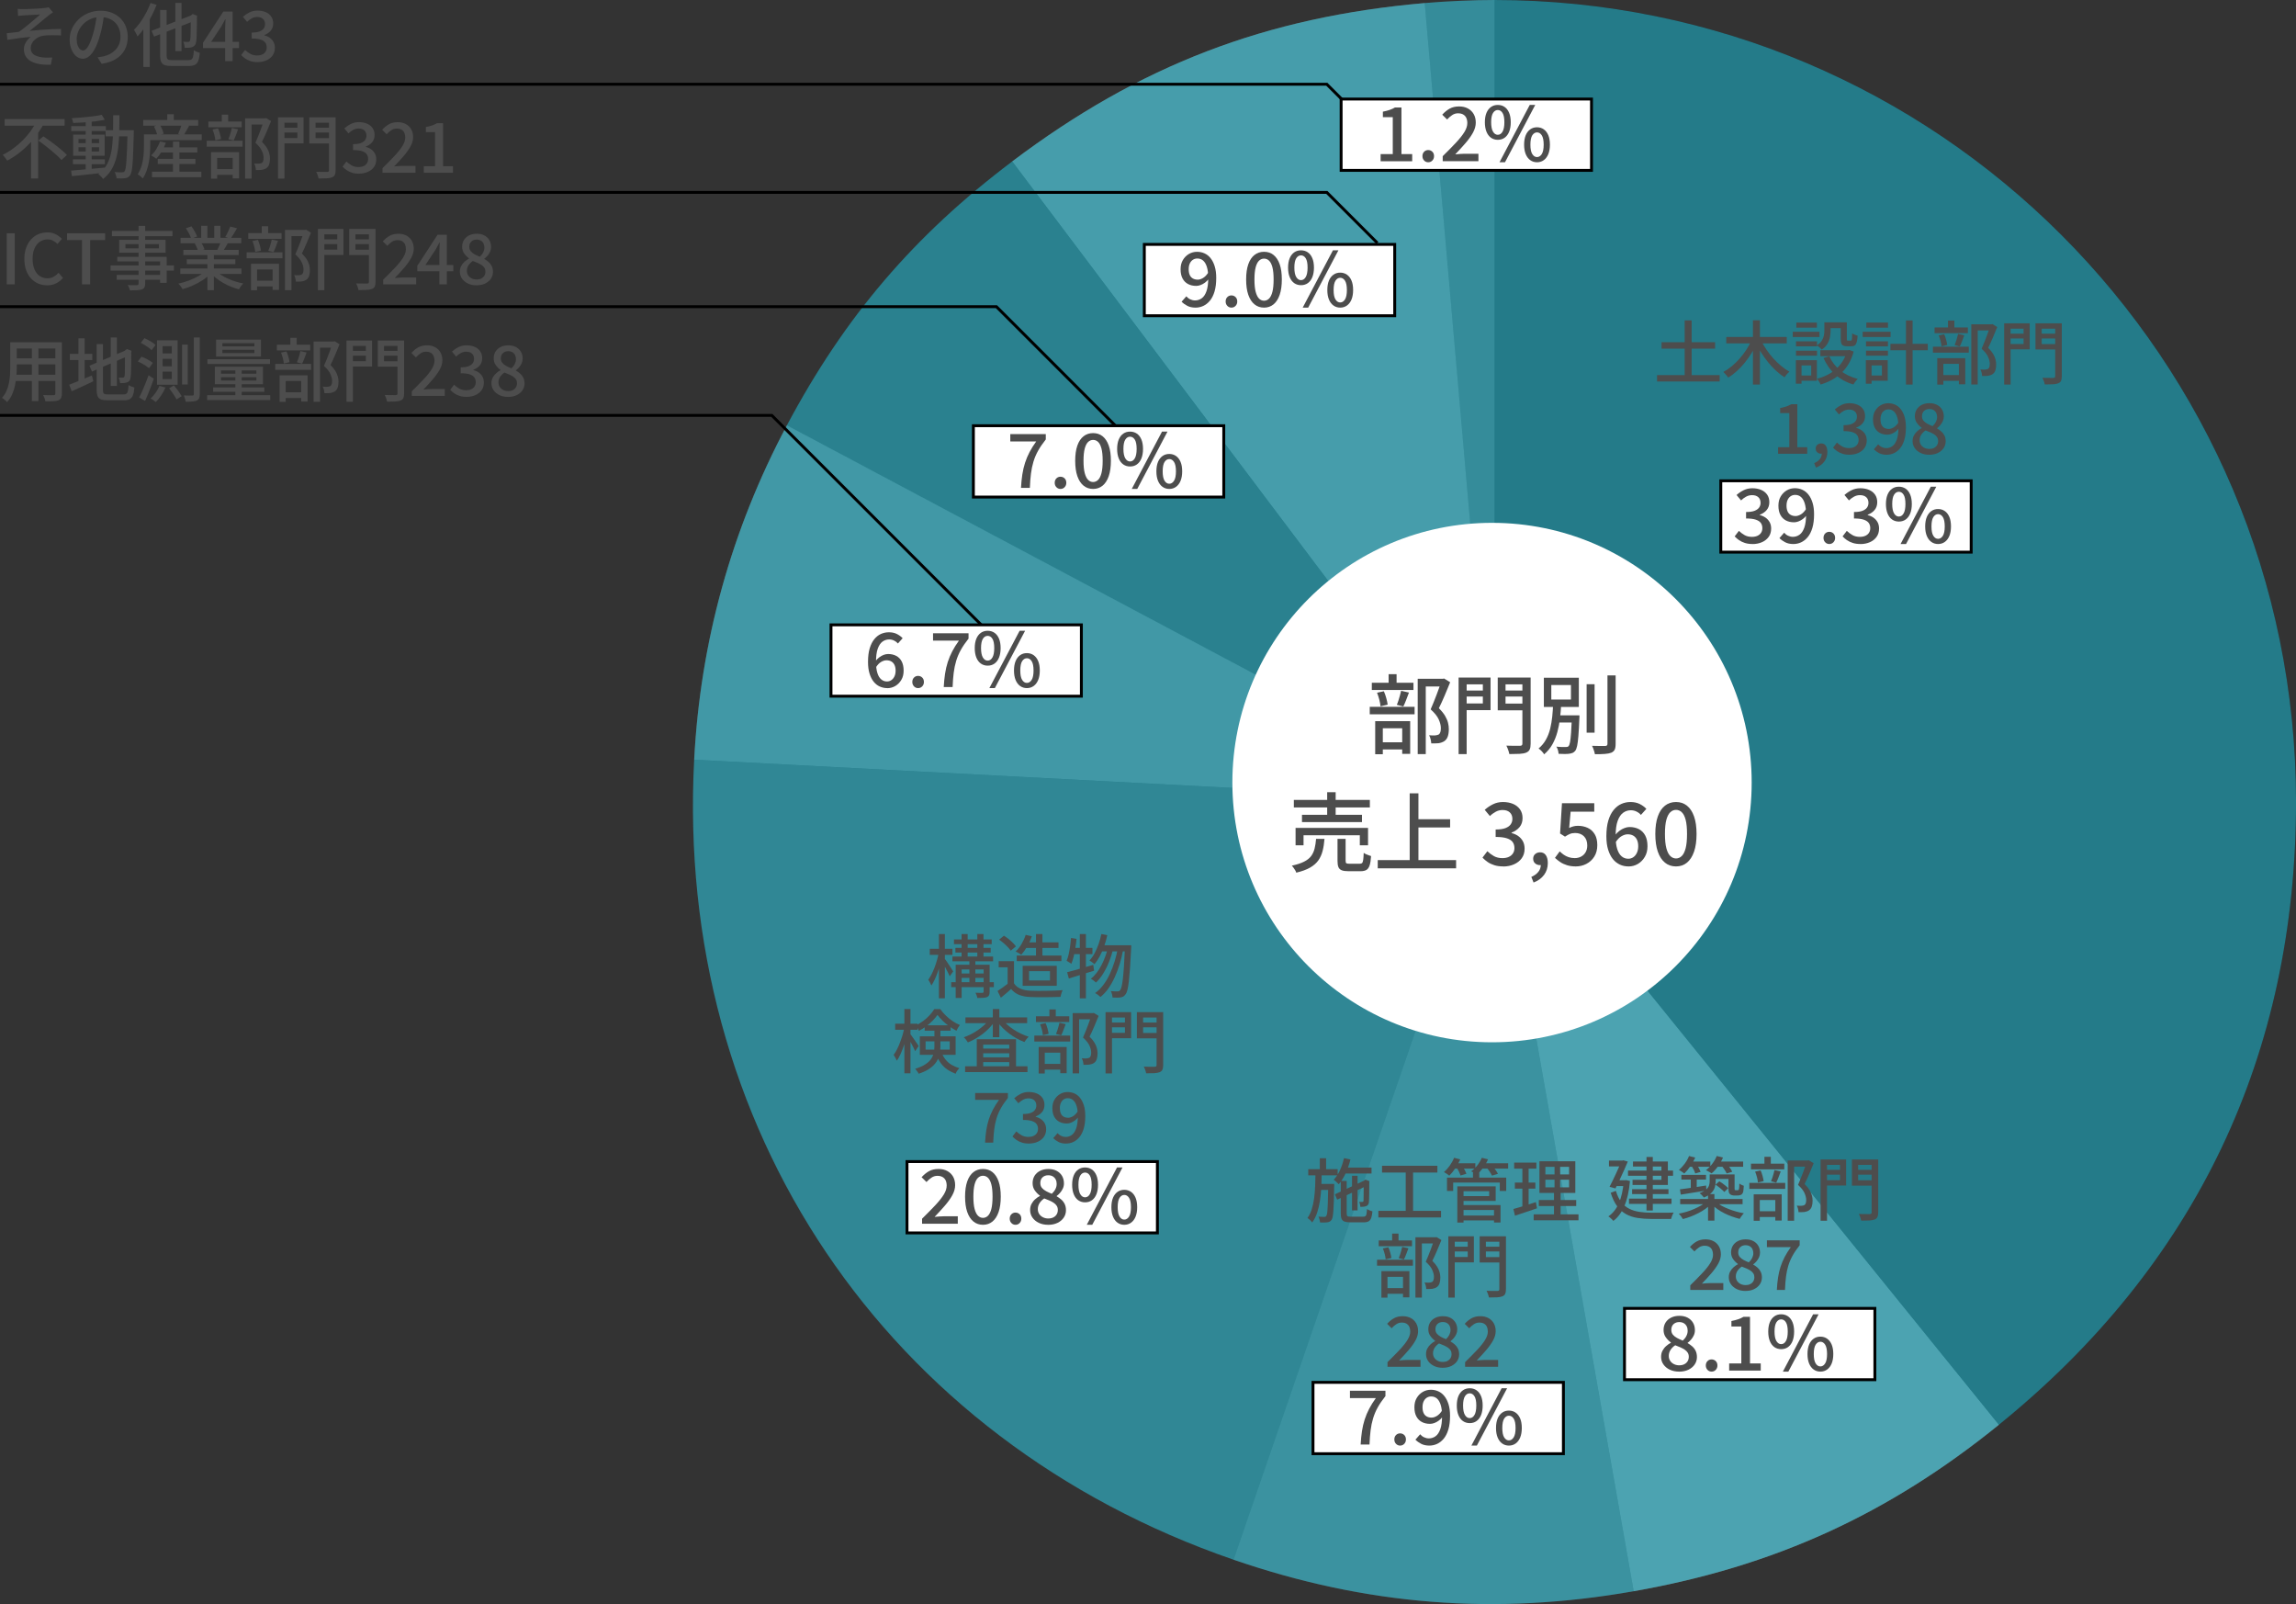 <?xml version="1.0" encoding="UTF-8"?>
<svg id="_レイヤー_2" data-name="レイヤー 2" xmlns="http://www.w3.org/2000/svg" viewBox="0 0 795.57 555.66">
  <rect x="0" y="0" width="795.57" height="555.66" fill="#333333" stroke="none"/>
  <defs>
    <style>
      .cls-1 {
        fill: #202020;
      }

      .cls-1, .cls-2, .cls-3, .cls-4, .cls-5, .cls-6, .cls-7, .cls-8, .cls-9, .cls-10, .cls-11 {
        stroke-width: 0px;
      }

      .cls-2 {
        fill: #606060;
      }

      .cls-3 {
        fill: #000;
      }

      .cls-4 {
        fill: rgba(41, 199, 223, .55);
      }

      .cls-5 {
        fill: #9f9f9f;
      }

      .cls-12 {
        fill: none;
        stroke: #000;
        stroke-miterlimit: 10;
      }

      .cls-6 {
        fill: #dfdfdf;
      }

      .cls-7 {
        fill: #bfbfbf;
      }

      .cls-13 {
        opacity: .4;
      }

      .cls-8 {
        fill: #404040;
      }

      .cls-9 {
        fill: gray;
      }

      .cls-10 {
        fill: #fff;
      }

      .cls-11 {
        fill: #4d4d4d;
      }
    </style>
  </defs>
  <g id="_レイヤー_1-2" data-name="レイヤー 1">
    <g>
      <g>
        <path class="cls-11" d="M3.55,118.55h2.26v8.66c0,.93-.04,1.93-.13,3s-.24,2.16-.47,3.25c-.22,1.1-.56,2.14-1,3.14s-1.03,1.9-1.76,2.7c-.11-.16-.28-.34-.49-.53-.22-.19-.44-.38-.67-.55-.23-.18-.44-.31-.61-.41.67-.75,1.2-1.56,1.58-2.44.38-.87.67-1.78.85-2.71s.3-1.87.36-2.81c.06-.94.08-1.83.08-2.68v-8.64ZM4.75,129.81h15.36v2.16H4.75v-2.16ZM4.85,118.55h15.19v2.16H4.85v-2.16ZM4.85,124.12h15.19v2.11H4.85v-2.11ZM11.04,119.39h2.28v19.54h-2.28v-19.54ZM19.18,118.55h2.26v17.76c0,.66-.09,1.16-.26,1.52-.18.36-.48.64-.91.83-.43.18-1.02.28-1.75.32-.74.04-1.67.05-2.81.04-.03-.29-.12-.65-.28-1.08-.15-.43-.31-.8-.47-1.1.51.03,1.02.05,1.51.06.5,0,.93,0,1.31,0,.38,0,.64-.01.78-.01.24,0,.4-.04.49-.13s.13-.24.13-.47v-17.74Z"/>
        <path class="cls-11" d="M23.97,133.26c.64-.24,1.39-.53,2.24-.88s1.77-.72,2.74-1.12c.97-.4,1.93-.8,2.89-1.2l.5,2.02c-1.28.61-2.58,1.22-3.89,1.82-1.31.61-2.51,1.15-3.6,1.63l-.89-2.28ZM24.21,122.58h7.78v2.14h-7.78v-2.14ZM27.19,117.19h2.14v15.74h-2.14v-15.74ZM31,126.69l12.72-5.38.84,1.92-12.7,5.47-.86-2.02ZM33.5,119.18h2.18v15.84c0,.45.04.79.12,1.02s.25.39.52.47.65.12,1.16.12h5.3c.45,0,.79-.09,1.02-.26s.4-.5.52-.96c.11-.46.19-1.13.24-2.02.26.18.58.34.97.5s.74.27,1.04.34c-.1,1.12-.26,2-.5,2.64-.24.64-.6,1.1-1.09,1.38-.49.28-1.17.42-2.05.42h-5.59c-.98,0-1.75-.1-2.32-.31-.57-.21-.96-.58-1.19-1.12-.22-.54-.34-1.28-.34-2.24v-15.82ZM38.37,116.9h2.14v16.8h-2.14v-16.8ZM43.29,121.58h-.19l.46-.36.41-.31,1.61.6-.1.38c0,1.14,0,2.19-.01,3.16,0,.97-.02,1.83-.04,2.59-.02.76-.04,1.4-.06,1.92-.02.52-.06.9-.11,1.14-.05.51-.18.9-.4,1.18s-.51.46-.88.58c-.32.13-.7.2-1.15.23-.45.02-.85.04-1.2.04-.03-.3-.1-.64-.19-1.02-.1-.38-.2-.68-.31-.92.24.02.5.02.79.02h.6c.18,0,.32-.04.42-.11.1-.07.18-.23.23-.47.03-.14.06-.44.07-.89.02-.45.03-1.04.04-1.76,0-.73.01-1.6.01-2.6v-3.38Z"/>
        <path class="cls-11" d="M47.76,125.22l1.27-1.68c.46.18.94.38,1.44.62.5.24.96.5,1.4.77.44.27.8.54,1.07.79l-1.3,1.82c-.27-.24-.62-.5-1.06-.79s-.9-.57-1.39-.84c-.5-.27-.98-.5-1.44-.7ZM48.21,137.7c.34-.62.69-1.36,1.07-2.21s.76-1.75,1.14-2.7c.38-.95.74-1.88,1.06-2.8l1.82,1.2c-.29.83-.6,1.7-.94,2.59s-.68,1.78-1.04,2.64-.71,1.68-1.04,2.45l-2.06-1.18ZM48.77,118.77l1.27-1.63c.45.19.92.42,1.4.68.49.26.95.54,1.38.83.43.29.78.57,1.06.84l-1.37,1.82c-.24-.27-.57-.56-1-.88-.42-.31-.88-.62-1.36-.91-.48-.3-.94-.55-1.39-.76ZM55.25,133.67l2.09.58c-.4.91-.9,1.82-1.51,2.74-.61.91-1.22,1.67-1.85,2.28-.13-.13-.3-.27-.53-.42-.22-.15-.45-.3-.67-.46-.22-.15-.42-.27-.6-.35.62-.54,1.21-1.21,1.75-1.99.54-.78.98-1.58,1.32-2.38ZM54.41,117.9h7.13v15.38h-7.13v-15.38ZM56.35,119.9v2.54h3.17v-2.54h-3.17ZM56.35,124.29v2.59h3.17v-2.59h-3.17ZM56.35,128.73v2.59h3.17v-2.59h-3.17ZM58.58,134.49l1.7-.96c.32.38.65.8,1,1.25.34.45.66.89.96,1.32.3.43.53.82.71,1.15l-1.8,1.1c-.16-.35-.38-.75-.67-1.2-.29-.45-.6-.9-.92-1.37-.33-.46-.65-.9-.97-1.3ZM63.09,119.37h1.97v13.82h-1.97v-13.82ZM67.17,116.9h2.06v19.58c0,.64-.07,1.13-.22,1.46s-.41.6-.79.79c-.37.18-.86.29-1.49.35s-1.42.08-2.4.08c-.03-.3-.11-.66-.24-1.08-.13-.42-.27-.78-.43-1.1.67.02,1.28.03,1.84.04.55,0,.92,0,1.12-.01.21,0,.35-.04.43-.11s.12-.2.12-.4v-19.61Z"/>
        <path class="cls-11" d="M71.78,136.89h21.86v1.7h-21.86v-1.7ZM71.86,124.43h21.7v1.66h-21.7v-1.66ZM73.85,134.2h17.74v1.51h-17.74v-1.51ZM74.45,127.02h16.66v6.07h-16.66v-6.07ZM74.88,117.64h15.55v5.88h-15.55v-5.88ZM76.58,128.32v1.13h12.26v-1.13h-12.26ZM76.58,130.67v1.13h12.26v-1.13h-12.26ZM77.06,118.89v1.1h11.09v-1.1h-11.09ZM77.06,121.17v1.13h11.09v-1.13h-11.09ZM81.55,127.46h2.21v10.32h-2.21v-10.32Z"/>
        <path class="cls-11" d="M95.37,126.06h12.43v2.06h-12.43v-2.06ZM95.94,119.39h11.54v1.99h-11.54v-1.99ZM96.88,130.02h9.7v9.07h-2.21v-7.1h-5.38v7.2h-2.11v-9.17ZM97.38,122.15l1.9-.41c.26.58.48,1.21.67,1.91.19.7.32,1.3.38,1.81l-1.99.46c-.03-.51-.14-1.12-.32-1.82-.18-.7-.4-1.35-.64-1.94ZM97.67,135.88h7.7v1.99h-7.7v-1.99ZM100.6,117.02h2.21v3.62h-2.21v-3.62ZM104.08,121.62l2.16.48c-.26.69-.52,1.38-.78,2.08-.26.7-.52,1.29-.78,1.79l-1.8-.46c.16-.35.31-.76.46-1.21s.28-.92.42-1.4c.14-.48.24-.9.32-1.27ZM108.66,118.29h7.13v2.14h-4.9v18.74h-2.23v-20.88ZM115.19,118.29h.43l.36-.07,1.68,1.03c-.46,1.15-.97,2.38-1.52,3.67-.55,1.3-1.09,2.47-1.62,3.53.75.74,1.32,1.44,1.72,2.11s.66,1.31.82,1.92c.15.61.23,1.19.23,1.75,0,.8-.1,1.48-.29,2.04-.19.56-.51.99-.96,1.29-.43.29-.97.48-1.61.58-.29.03-.61.05-.96.05h-1.06c-.02-.32-.07-.7-.17-1.13-.1-.43-.24-.81-.43-1.13.34.03.64.05.92.06.28,0,.52,0,.73-.01.19-.02.37-.04.53-.08.16-.04.31-.09.46-.16.24-.16.4-.39.49-.7.09-.3.13-.67.13-1.1,0-.71-.2-1.5-.59-2.38-.39-.88-1.14-1.82-2.24-2.81.27-.61.55-1.26.83-1.97s.56-1.41.83-2.11.52-1.37.73-2c.22-.63.4-1.17.56-1.62v-.77Z"/>
        <path class="cls-11" d="M120.06,117.95h2.23v21.22h-2.23v-21.22ZM121.14,121.55h6.38v1.66h-6.38v-1.66ZM121.33,117.95h7.58v9.02h-7.58v-1.85h5.45v-5.3h-5.45v-1.87ZM138.95,117.95v1.87h-5.88v5.33h5.88v1.87h-8.04v-9.07h8.04ZM132.21,121.55h6.48v1.66h-6.48v-1.66ZM137.75,117.95h2.28v18.31c0,.7-.09,1.24-.26,1.62-.18.38-.5.66-.96.85-.46.19-1.08.31-1.85.35s-1.71.06-2.83.06c-.03-.21-.09-.45-.18-.73-.09-.28-.19-.57-.3-.86-.11-.3-.22-.54-.34-.73.53.02,1.05.03,1.57.04.52,0,.98.01,1.38.01h.84c.24-.02.41-.07.5-.16.1-.09.14-.24.14-.47v-18.29Z"/>
        <path class="cls-11" d="M142.68,137.15v-1.61c1.65-1.62,3.06-3.05,4.24-4.31,1.18-1.26,2.08-2.39,2.7-3.41.62-1.02.94-1.97.94-2.87,0-.64-.11-1.19-.32-1.66-.22-.46-.54-.82-.98-1.08-.44-.26-1-.38-1.67-.38s-1.32.2-1.9.59c-.58.39-1.1.85-1.58,1.38l-1.56-1.54c.75-.83,1.55-1.48,2.39-1.95.84-.46,1.84-.7,3.01-.7,1.07,0,2.01.22,2.81.65.8.43,1.42,1.04,1.86,1.81.44.78.66,1.68.66,2.72s-.29,2.1-.88,3.17c-.58,1.07-1.37,2.18-2.36,3.34-.99,1.15-2.1,2.37-3.34,3.65.46-.05.96-.09,1.48-.13.52-.04,1-.06,1.43-.06h4.51v2.38h-11.42Z"/>
        <path class="cls-11" d="M161.75,137.49c-.93,0-1.75-.11-2.46-.34-.71-.22-1.34-.52-1.88-.9s-1.02-.78-1.42-1.21l1.34-1.78c.53.51,1.13.96,1.8,1.34.67.38,1.46.58,2.38.58.67,0,1.26-.11,1.75-.34.5-.22.88-.54,1.16-.96.28-.42.42-.91.42-1.49,0-.64-.16-1.19-.47-1.64s-.85-.81-1.61-1.07c-.76-.26-1.8-.38-3.13-.38v-2.06c1.17,0,2.08-.13,2.75-.4.66-.26,1.14-.62,1.44-1.06s.44-.93.44-1.48c0-.77-.24-1.37-.72-1.81s-1.14-.66-1.99-.66c-.67,0-1.3.16-1.88.47-.58.31-1.13.72-1.64,1.21l-1.44-1.73c.7-.62,1.47-1.14,2.3-1.55.83-.41,1.75-.61,2.76-.61s1.99.18,2.81.53c.82.35,1.46.86,1.92,1.53.46.66.7,1.47.7,2.41,0,.99-.28,1.82-.83,2.48-.55.66-1.29,1.17-2.22,1.52v.12c.67.16,1.28.43,1.84.82.55.38.99.87,1.31,1.45.32.58.48,1.27.48,2.05,0,1.04-.27,1.93-.8,2.66-.54.74-1.25,1.3-2.15,1.69-.9.39-1.88.59-2.95.59Z"/>
        <path class="cls-11" d="M176.04,137.49c-1.1,0-2.09-.2-2.95-.61-.86-.41-1.55-.97-2.05-1.68-.5-.71-.76-1.52-.76-2.44,0-.74.15-1.39.46-1.96.3-.57.7-1.07,1.18-1.5s.98-.78,1.51-1.06v-.1c-.64-.46-1.19-1.02-1.66-1.68s-.7-1.43-.7-2.33.22-1.71.66-2.39c.44-.68,1.04-1.2,1.8-1.57.76-.37,1.63-.55,2.6-.55,1.02,0,1.9.2,2.64.59.74.39,1.31.93,1.72,1.62.41.69.61,1.49.61,2.4,0,.59-.12,1.14-.36,1.66-.24.51-.54.97-.89,1.37-.35.4-.71.74-1.08,1.01v.1c.53.3,1.02.66,1.48,1.06.46.4.82.88,1.09,1.43.27.55.41,1.21.41,1.98,0,.86-.24,1.65-.71,2.35-.47.7-1.14,1.26-1.99,1.68s-1.86.62-3.01.62ZM176.12,135.47c.59,0,1.12-.11,1.57-.34.46-.22.81-.54,1.07-.95.26-.41.38-.89.38-1.45,0-.5-.11-.92-.34-1.28-.22-.36-.54-.68-.94-.95s-.86-.52-1.38-.76c-.52-.23-1.08-.46-1.69-.68-.61.4-1.1.89-1.49,1.46-.38.58-.58,1.22-.58,1.94,0,.59.15,1.11.44,1.56.3.45.7.8,1.21,1.06.51.26,1.09.38,1.73.38ZM177.22,127.58c.51-.48.9-.98,1.16-1.51s.4-1.08.4-1.66c0-.53-.1-1-.31-1.42-.21-.42-.52-.74-.92-.98-.41-.24-.9-.36-1.48-.36-.72,0-1.32.22-1.8.66-.48.44-.72,1.05-.72,1.84,0,.62.17,1.14.52,1.55s.79.76,1.34,1.06c.55.3,1.16.57,1.81.83Z"/>
      </g>
      <g>
        <path class="cls-11" d="M2.33,98.5v-17.69h2.78v17.69h-2.78Z"/>
        <path class="cls-11" d="M16.31,98.83c-1.1,0-2.13-.2-3.08-.61-.95-.41-1.79-1-2.51-1.79s-1.28-1.74-1.68-2.87-.6-2.42-.6-3.88.21-2.73.62-3.86c.42-1.14.98-2.1,1.7-2.89.72-.79,1.57-1.4,2.54-1.81s2.02-.62,3.14-.62,2.06.22,2.9.67c.85.45,1.54.97,2.09,1.56l-1.49,1.78c-.46-.46-.98-.84-1.55-1.14s-1.2-.44-1.91-.44c-1.02,0-1.92.27-2.7.82-.78.54-1.38,1.31-1.82,2.3-.44.99-.66,2.18-.66,3.58s.21,2.6.62,3.61c.42,1.02,1.01,1.8,1.78,2.34s1.67.82,2.71.82c.8,0,1.52-.17,2.15-.52.63-.34,1.21-.8,1.74-1.38l1.51,1.78c-.72.83-1.53,1.47-2.44,1.91-.9.44-1.93.66-3.08.66Z"/>
        <path class="cls-11" d="M28.4,98.5v-15.34h-5.16v-2.35h13.18v2.35h-5.18v15.34h-2.83Z"/>
        <path class="cls-11" d="M38.31,91.95h21.96v1.78h-21.96v-1.78ZM38.79,79.99h20.98v1.82h-20.98v-1.82ZM40.45,95.23h16.22v1.68h-16.22v-1.68ZM40.64,88.97h17.11v9h-2.28v-7.42h-14.83v-1.58ZM41.29,83.07h16.08v4.46h-16.08v-4.46ZM43.47,84.56v1.46h11.59v-1.46h-11.59ZM48.01,78.24h2.3v19.94c0,.61-.09,1.06-.26,1.37-.18.3-.47.54-.89.7-.42.14-.95.24-1.61.28-.66.04-1.5.06-2.52.06-.05-.27-.15-.58-.3-.94-.15-.35-.31-.66-.47-.91.45.02.89.03,1.32.04.43,0,.82,0,1.15,0,.34,0,.57-.01.7-.01.22-.02.38-.06.46-.14s.12-.23.12-.46v-19.92Z"/>
        <path class="cls-11" d="M71.31,93.79l1.82.84c-.75.82-1.66,1.58-2.74,2.3s-2.22,1.36-3.46,1.91c-1.23.55-2.45,1-3.65,1.33-.11-.21-.25-.43-.42-.66-.17-.23-.34-.46-.53-.68-.18-.22-.36-.42-.54-.58,1.2-.25,2.4-.61,3.6-1.06,1.2-.45,2.32-.96,3.36-1.55s1.89-1.2,2.54-1.86ZM62.47,93h21.19v1.9h-21.19v-1.9ZM62.57,82.37h21.02v1.9h-21.02v-1.9ZM63.53,86.55h19.18v1.82h-19.18v-1.82ZM64.39,79.08l1.94-.67c.4.53.78,1.12,1.15,1.78.37.66.64,1.23.82,1.73l-2.06.74c-.14-.48-.39-1.06-.74-1.73-.35-.67-.72-1.29-1.1-1.85ZM64.73,89.83h16.82v1.68h-16.82v-1.68ZM67.49,84.36l2.18-.38c.26.37.5.78.72,1.25s.38.86.48,1.2l-2.28.43c-.08-.34-.22-.74-.43-1.21s-.43-.9-.67-1.28ZM69.72,78.22h2.14v5.04h-2.14v-5.04ZM71.88,87.44h2.23v13.08h-2.23v-13.08ZM74.69,93.75c.51.5,1.12.98,1.84,1.44.71.46,1.49.89,2.34,1.28.85.39,1.73.73,2.65,1.02s1.84.52,2.77.7c-.16.16-.34.36-.54.6s-.38.49-.55.74-.31.49-.42.7c-.94-.26-1.88-.57-2.81-.95-.93-.38-1.82-.81-2.68-1.31s-1.66-1.04-2.4-1.62c-.74-.58-1.4-1.21-1.96-1.88l1.75-.72ZM74.23,78.22h2.16v4.92h-2.16v-4.92ZM76.59,83.57l2.38.58c-.3.56-.61,1.1-.91,1.62-.3.52-.59.96-.86,1.33l-1.9-.55c.22-.43.46-.93.71-1.49.25-.56.44-1.06.59-1.49ZM79.78,78.48l2.35.6c-.37.64-.75,1.28-1.14,1.92-.39.64-.75,1.19-1.07,1.66l-1.85-.58c.21-.34.42-.72.62-1.14.21-.42.41-.85.6-1.28.19-.43.35-.82.48-1.18Z"/>
        <path class="cls-11" d="M85.45,87.41h12.43v2.06h-12.43v-2.06ZM86.03,80.74h11.54v1.99h-11.54v-1.99ZM86.97,91.37h9.7v9.07h-2.21v-7.1h-5.38v7.2h-2.11v-9.17ZM87.47,83.5l1.9-.41c.26.58.48,1.21.67,1.91.19.7.32,1.3.38,1.81l-1.99.46c-.03-.51-.14-1.12-.32-1.82-.18-.7-.4-1.35-.64-1.94ZM87.76,97.23h7.7v1.99h-7.7v-1.99ZM90.69,78.36h2.21v3.62h-2.21v-3.62ZM94.17,82.97l2.16.48c-.26.69-.52,1.38-.78,2.08-.26.7-.52,1.29-.78,1.79l-1.8-.46c.16-.35.31-.76.46-1.21s.28-.92.42-1.4c.14-.48.24-.9.32-1.27ZM98.75,79.64h7.13v2.14h-4.9v18.74h-2.23v-20.88ZM105.28,79.64h.43l.36-.07,1.68,1.03c-.46,1.15-.97,2.38-1.52,3.67-.55,1.3-1.09,2.47-1.62,3.53.75.74,1.32,1.44,1.72,2.11s.66,1.31.82,1.92c.15.61.23,1.19.23,1.75,0,.8-.1,1.48-.29,2.04-.19.56-.51.99-.96,1.3-.43.29-.97.48-1.61.58-.29.03-.61.05-.96.05h-1.06c-.02-.32-.07-.7-.17-1.13-.1-.43-.24-.81-.43-1.13.34.03.64.05.92.06.28,0,.52,0,.73-.01.19-.02.37-.04.53-.08.16-.04.31-.09.46-.16.24-.16.4-.39.49-.7s.13-.67.13-1.1c0-.7-.2-1.5-.59-2.38s-1.14-1.82-2.24-2.81c.27-.61.55-1.26.83-1.97s.56-1.41.83-2.11.52-1.37.73-2c.22-.63.4-1.17.56-1.62v-.77Z"/>
        <path class="cls-11" d="M110.15,79.3h2.23v21.22h-2.23v-21.22ZM111.23,82.9h6.38v1.66h-6.38v-1.66ZM111.42,79.3h7.58v9.02h-7.58v-1.85h5.45v-5.3h-5.45v-1.87ZM129.04,79.3v1.87h-5.88v5.33h5.88v1.87h-8.04v-9.07h8.04ZM122.29,82.9h6.48v1.66h-6.48v-1.66ZM127.84,79.3h2.28v18.31c0,.7-.09,1.24-.26,1.62-.18.38-.5.66-.96.85-.46.19-1.08.31-1.85.35-.77.04-1.71.06-2.83.06-.03-.21-.09-.45-.18-.73-.09-.28-.19-.57-.3-.86-.11-.3-.22-.54-.34-.73.53.02,1.05.03,1.57.04.52,0,.98.01,1.38.01h.84c.24-.02.41-.07.5-.16.1-.09.14-.24.14-.47v-18.29Z"/>
        <path class="cls-11" d="M132.77,98.5v-1.61c1.65-1.62,3.06-3.05,4.24-4.31,1.18-1.26,2.08-2.39,2.7-3.41.62-1.02.94-1.97.94-2.87,0-.64-.11-1.19-.32-1.66s-.54-.82-.98-1.08c-.44-.26-1-.38-1.67-.38s-1.32.2-1.9.59c-.58.39-1.1.85-1.58,1.38l-1.56-1.54c.75-.83,1.55-1.48,2.39-1.94.84-.46,1.84-.7,3.01-.7,1.07,0,2.01.22,2.81.65.8.43,1.42,1.04,1.86,1.81.44.78.66,1.68.66,2.72s-.29,2.1-.88,3.17c-.58,1.07-1.37,2.18-2.36,3.34-.99,1.15-2.1,2.37-3.34,3.65.46-.05.96-.09,1.48-.13.52-.04,1-.06,1.43-.06h4.51v2.38h-11.42Z"/>
        <path class="cls-11" d="M152.25,98.5v-11.04c0-.48.02-1.06.05-1.74.03-.68.06-1.25.07-1.72h-.1c-.22.42-.45.84-.68,1.26-.23.42-.48.86-.73,1.31l-3.46,5.23h9.67v2.16h-12.48v-1.87l7.03-10.78h3.22v17.18h-2.59Z"/>
        <path class="cls-11" d="M165.1,98.83c-1.1,0-2.09-.2-2.95-.61-.86-.41-1.55-.97-2.05-1.68-.5-.71-.76-1.52-.76-2.44,0-.74.15-1.39.46-1.96.3-.57.7-1.07,1.18-1.5s.98-.78,1.51-1.06v-.1c-.64-.46-1.19-1.02-1.66-1.68s-.7-1.43-.7-2.33.22-1.71.66-2.39c.44-.68,1.04-1.2,1.8-1.57.76-.37,1.63-.55,2.6-.55,1.02,0,1.9.2,2.64.59.74.39,1.31.93,1.72,1.62.41.69.61,1.49.61,2.4,0,.59-.12,1.14-.36,1.66-.24.51-.54.97-.89,1.37-.35.4-.71.74-1.08,1.01v.1c.53.3,1.02.66,1.48,1.06s.82.88,1.09,1.43c.27.55.41,1.21.41,1.98,0,.86-.24,1.65-.71,2.35-.47.7-1.14,1.26-1.99,1.68s-1.86.62-3.01.62ZM165.18,96.82c.59,0,1.12-.11,1.57-.34s.81-.54,1.07-.95c.26-.41.38-.89.38-1.45,0-.5-.11-.92-.34-1.28-.22-.36-.54-.68-.94-.95-.4-.27-.86-.52-1.38-.76-.52-.23-1.08-.46-1.69-.68-.61.4-1.1.89-1.49,1.46-.38.58-.58,1.22-.58,1.94,0,.59.15,1.11.44,1.56.3.45.7.8,1.21,1.06.51.26,1.09.38,1.73.38ZM166.28,88.92c.51-.48.9-.98,1.16-1.51.26-.53.4-1.08.4-1.66,0-.53-.1-1-.31-1.42-.21-.42-.52-.74-.92-.98-.41-.24-.9-.36-1.48-.36-.72,0-1.32.22-1.8.66-.48.44-.72,1.05-.72,1.84,0,.62.17,1.14.52,1.55s.79.76,1.34,1.06c.55.3,1.16.57,1.81.83Z"/>
      </g>
      <g>
        <path class="cls-11" d="M12.62,42.06l2.5.91c-.9,1.65-1.98,3.26-3.25,4.85s-2.7,3.04-4.27,4.38c-1.58,1.34-3.28,2.48-5.1,3.44-.11-.19-.26-.41-.46-.66s-.38-.5-.56-.74c-.18-.25-.36-.45-.54-.61,1.31-.64,2.55-1.39,3.72-2.26,1.17-.86,2.26-1.8,3.28-2.82s1.92-2.08,2.71-3.18,1.45-2.21,1.98-3.31ZM1.61,41.24h20.78v2.3H1.61v-2.3ZM10.75,47.29l2.47-2.45v16.97h-2.47v-14.52ZM13.3,48.69l1.73-1.46c.69.46,1.41.97,2.17,1.51s1.52,1.11,2.27,1.69,1.45,1.16,2.1,1.71c.65.56,1.19,1.07,1.62,1.54l-1.9,1.75c-.4-.48-.91-1-1.54-1.57s-1.3-1.16-2.03-1.76c-.73-.61-1.47-1.2-2.23-1.79-.76-.58-1.49-1.12-2.2-1.62Z"/>
        <path class="cls-11" d="M24.63,59.1c.98-.1,2.11-.2,3.4-.3,1.29-.1,2.65-.22,4.09-.36s2.87-.27,4.3-.4l.02,1.73c-1.36.16-2.73.32-4.12.47-1.38.15-2.71.3-3.97.43-1.26.13-2.41.25-3.43.35l-.29-1.92ZM24.68,43.69h12v1.7h-12v-1.7ZM35.26,39.78l1.06,1.7c-.98.21-2.08.39-3.32.55-1.24.16-2.52.28-3.84.37-1.32.09-2.58.16-3.78.2-.03-.24-.1-.52-.2-.84-.1-.32-.21-.59-.32-.82.9-.05,1.82-.11,2.77-.19.95-.08,1.89-.17,2.82-.26.93-.1,1.8-.2,2.63-.32.82-.12,1.56-.25,2.2-.4ZM25.28,55.19h11.06v1.68h-11.06v-1.68ZM25.35,46.64h10.92v7.32h-10.92v-7.32ZM27.2,48.13v1.46h7.15v-1.46h-7.15ZM27.2,51.01v1.46h7.15v-1.46h-7.15ZM29.69,41.72h2.09v17.47h-2.09v-17.47ZM39.22,39.93h2.18c-.02,1.97-.04,3.86-.08,5.66-.04,1.81-.14,3.52-.31,5.12-.17,1.61-.46,3.11-.86,4.5-.41,1.39-.97,2.66-1.68,3.79-.71,1.13-1.64,2.13-2.77,3-.11-.18-.26-.37-.44-.59s-.38-.42-.59-.61c-.21-.19-.41-.34-.6-.46,1.07-.78,1.94-1.69,2.59-2.72.66-1.03,1.16-2.18,1.52-3.46.36-1.27.61-2.66.74-4.15.14-1.5.22-3.08.25-4.76.03-1.68.05-3.46.05-5.33ZM36.58,45.11h8.5v2.11h-8.5v-2.11ZM44.19,45.11h2.18c0,.29,0,.51-.01.67,0,.16-.01.3-.01.41-.06,2.5-.13,4.61-.19,6.35s-.14,3.16-.23,4.26c-.09,1.1-.2,1.96-.34,2.57-.14.61-.3,1.05-.49,1.32-.24.35-.5.6-.78.74-.28.14-.6.24-.97.29-.35.06-.79.1-1.32.1s-1.07-.02-1.63-.05c-.03-.3-.11-.66-.23-1.08-.12-.42-.27-.78-.44-1.08.56.05,1.07.08,1.54.08.46,0,.82.01,1.06.01.19,0,.35-.02.48-.07.13-.05.25-.15.36-.31.14-.18.27-.54.37-1.1.1-.56.19-1.37.26-2.44.07-1.06.14-2.43.22-4.09.07-1.66.13-3.69.18-6.07v-.5Z"/>
        <path class="cls-11" d="M49.88,46.55h2.18v3.84c0,.82-.03,1.72-.1,2.7-.06.98-.19,1.99-.37,3.02-.18,1.03-.45,2.04-.79,3.02-.34.98-.79,1.88-1.33,2.68-.11-.13-.28-.29-.5-.48s-.45-.38-.67-.55c-.22-.18-.42-.3-.58-.38.48-.75.87-1.56,1.16-2.42.3-.86.52-1.74.66-2.64.14-.9.24-1.77.28-2.62.04-.85.06-1.63.06-2.35v-3.82ZM49.62,41.56h19.06v1.97h-19.06v-1.97ZM51.13,46.55h18.77v1.99h-18.77v-1.99ZM55.43,48.97l2.04.48c-.38,1.06-.87,2.07-1.45,3.04s-1.2,1.8-1.86,2.48c-.13-.11-.3-.24-.52-.38-.22-.14-.44-.29-.67-.42-.23-.14-.44-.24-.61-.32.66-.59,1.26-1.32,1.8-2.2s.97-1.76,1.27-2.68ZM52.67,59.46h17.09v1.92h-17.09v-1.92ZM53.34,43.77l2.04-.55c.3.48.58,1.01.83,1.6.25.58.41,1.08.49,1.5l-2.21.6c-.06-.42-.2-.92-.42-1.51-.22-.59-.46-1.13-.73-1.63ZM54.66,55.04h13.06v1.78h-13.06v-1.78ZM55.09,51.04h13.27v1.78h-13.27v-1.78ZM57.95,39.57h2.28v3.17h-2.28v-3.17ZM59.94,49.04h2.23v11.59h-2.23v-11.59ZM62.96,43.02l2.57.58c-.34.61-.68,1.21-1.02,1.8-.34.59-.65,1.1-.92,1.54l-1.87-.58c.16-.32.32-.68.47-1.07.15-.39.3-.79.44-1.19s.26-.76.34-1.08Z"/>
        <path class="cls-11" d="M71.63,48.76h12.43v2.06h-12.43v-2.06ZM72.21,42.09h11.54v1.99h-11.54v-1.99ZM73.14,52.72h9.7v9.07h-2.21v-7.1h-5.38v7.2h-2.11v-9.17ZM73.65,44.85l1.9-.41c.26.58.48,1.21.67,1.91.19.7.32,1.3.38,1.81l-1.99.46c-.03-.51-.14-1.12-.32-1.82-.18-.7-.4-1.35-.64-1.94ZM73.93,58.57h7.7v1.99h-7.7v-1.99ZM76.86,39.71h2.21v3.62h-2.21v-3.62ZM80.34,44.32l2.16.48c-.26.69-.52,1.38-.78,2.08-.26.7-.52,1.29-.78,1.79l-1.8-.46c.16-.35.31-.76.46-1.21s.28-.92.42-1.4c.14-.48.24-.9.32-1.27ZM84.93,40.98h7.13v2.14h-4.9v18.74h-2.23v-20.88ZM91.45,40.98h.43l.36-.07,1.68,1.03c-.46,1.15-.97,2.38-1.52,3.67-.55,1.3-1.09,2.47-1.62,3.53.75.74,1.32,1.44,1.72,2.11.39.67.66,1.31.82,1.92.15.61.23,1.19.23,1.75,0,.8-.1,1.48-.29,2.04-.19.56-.51.99-.96,1.3-.43.29-.97.48-1.61.58-.29.03-.61.05-.96.05h-1.06c-.02-.32-.07-.7-.17-1.13-.1-.43-.24-.81-.43-1.13.34.03.64.05.92.06s.52,0,.73-.01c.19-.02.37-.04.53-.08.16-.04.31-.09.46-.16.24-.16.4-.39.49-.7s.13-.67.13-1.1c0-.7-.2-1.5-.59-2.38-.39-.88-1.14-1.82-2.24-2.81.27-.61.55-1.26.83-1.97s.56-1.41.83-2.11c.27-.7.52-1.37.73-2,.22-.63.4-1.17.56-1.62v-.77Z"/>
        <path class="cls-11" d="M96.33,40.64h2.23v21.22h-2.23v-21.22ZM97.41,44.24h6.38v1.66h-6.38v-1.66ZM97.6,40.64h7.58v9.03h-7.58v-1.85h5.45v-5.3h-5.45v-1.87ZM115.21,40.64v1.87h-5.88v5.33h5.88v1.87h-8.04v-9.07h8.04ZM108.47,44.24h6.48v1.66h-6.48v-1.66ZM114.01,40.64h2.28v18.31c0,.71-.09,1.24-.26,1.62-.18.38-.5.66-.96.85-.46.19-1.08.31-1.85.35-.77.04-1.71.06-2.83.06-.03-.21-.09-.45-.18-.73-.09-.28-.19-.57-.3-.86s-.22-.54-.34-.73c.53.02,1.05.03,1.57.04.52,0,.98.01,1.38.01h.84c.24-.02.41-.07.5-.16.1-.09.14-.24.14-.47v-18.29Z"/>
        <path class="cls-11" d="M124.46,60.18c-.93,0-1.75-.11-2.46-.34-.71-.22-1.34-.52-1.88-.9s-1.02-.78-1.42-1.21l1.34-1.78c.53.51,1.13.96,1.8,1.34.67.38,1.46.58,2.38.58.67,0,1.26-.11,1.75-.34.5-.22.88-.54,1.16-.96.28-.42.42-.91.42-1.49,0-.64-.16-1.19-.47-1.64s-.85-.81-1.61-1.07c-.76-.26-1.8-.38-3.13-.38v-2.06c1.17,0,2.08-.13,2.75-.4s1.14-.62,1.44-1.06.44-.93.44-1.48c0-.77-.24-1.37-.72-1.81s-1.14-.66-1.99-.66c-.67,0-1.3.16-1.88.47s-1.13.72-1.64,1.21l-1.44-1.73c.7-.62,1.47-1.14,2.3-1.55.83-.41,1.75-.61,2.76-.61s1.99.18,2.81.53,1.46.86,1.92,1.52c.46.66.7,1.47.7,2.41,0,.99-.28,1.82-.83,2.48-.55.66-1.29,1.17-2.22,1.52v.12c.67.16,1.28.43,1.84.82.55.38.99.87,1.31,1.45.32.58.48,1.27.48,2.05,0,1.04-.27,1.93-.8,2.66-.54.74-1.25,1.3-2.15,1.69-.9.39-1.88.59-2.95.59Z"/>
        <path class="cls-11" d="M132.54,59.85v-1.61c1.65-1.62,3.06-3.05,4.24-4.31s2.08-2.39,2.7-3.41.94-1.97.94-2.87c0-.64-.11-1.19-.32-1.66s-.54-.82-.98-1.08c-.44-.25-1-.38-1.67-.38s-1.32.2-1.9.59c-.58.39-1.1.85-1.58,1.38l-1.56-1.54c.75-.83,1.55-1.48,2.39-1.94.84-.46,1.84-.7,3.01-.7,1.07,0,2.01.22,2.81.65.8.43,1.42,1.04,1.86,1.81.44.78.66,1.68.66,2.72s-.29,2.1-.88,3.17c-.58,1.07-1.37,2.18-2.36,3.34-.99,1.15-2.1,2.37-3.34,3.65.46-.05.96-.09,1.48-.13.52-.04,1-.06,1.43-.06h4.51v2.38h-11.42Z"/>
        <path class="cls-11" d="M146.85,59.85v-2.28h3.89v-11.81h-3.17v-1.75c.83-.16,1.56-.35,2.17-.56.62-.22,1.18-.48,1.69-.78h2.09v14.9h3.43v2.28h-10.1Z"/>
      </g>
      <g>
        <path class="cls-11" d="M6.1,3.07c.34.03.67.06,1.01.07s.7.02,1.08.02c.21,0,.54,0,1-.02s.98-.04,1.57-.06c.59-.02,1.19-.05,1.8-.08.61-.03,1.16-.07,1.67-.11.5-.04.89-.08,1.16-.11.34-.03.63-.07.88-.12.25-.05.44-.1.59-.14l1.51,1.75c-.19.13-.45.3-.77.5-.32.21-.58.4-.77.58-.35.29-.75.61-1.19.97-.44.36-.9.74-1.37,1.13-.47.39-.94.78-1.42,1.16-.47.38-.93.76-1.37,1.12s-.84.68-1.21.97c1.15-.13,2.36-.24,3.64-.34s2.52-.18,3.76-.24c1.23-.06,2.38-.1,3.46-.1l.02,2.26c-1.17-.06-2.3-.09-3.4-.08-1.1,0-2.01.06-2.75.16-.56.08-1.1.25-1.62.5s-.99.57-1.4.95c-.42.38-.74.8-.98,1.28-.24.48-.36.98-.36,1.51,0,.72.18,1.3.53,1.75.35.45.83.79,1.43,1.02.6.23,1.26.4,1.98.49.69.08,1.34.12,1.96.11.62,0,1.14-.03,1.57-.06l-.5,2.5c-2.99.11-5.3-.29-6.91-1.2-1.62-.91-2.42-2.32-2.42-4.22,0-.61.12-1.18.36-1.72.24-.54.54-1.02.9-1.45.36-.43.72-.78,1.07-1.03-1.2.1-2.51.23-3.92.41s-2.8.38-4.14.6l-.22-2.28c.66-.06,1.36-.14,2.12-.24.76-.1,1.44-.18,2.05-.24.61-.4,1.26-.88,1.96-1.43.7-.55,1.39-1.12,2.09-1.7.7-.58,1.34-1.13,1.93-1.63.59-.5,1.07-.92,1.44-1.26-.19.02-.48.03-.86.05-.38.02-.81.04-1.28.07-.47.03-.94.06-1.4.07-.46.02-.88.04-1.26.06-.38.02-.67.04-.88.06-.3.02-.63.04-.98.08-.35.04-.69.08-1.01.11l-.12-2.45Z"/>
        <path class="cls-11" d="M36.11,4.77c-.16,1.23-.36,2.53-.61,3.9-.25,1.37-.58,2.72-1,4.07-.48,1.63-1.02,3.01-1.62,4.14-.6,1.13-1.25,1.99-1.96,2.58-.7.59-1.45.89-2.23.89s-1.54-.28-2.23-.83c-.69-.55-1.25-1.33-1.68-2.33s-.65-2.16-.65-3.49.28-2.62.83-3.82c.55-1.2,1.32-2.26,2.29-3.19s2.11-1.66,3.41-2.18c1.3-.53,2.7-.79,4.2-.79s2.74.23,3.9.7c1.16.46,2.15,1.11,2.98,1.93.82.82,1.45,1.79,1.88,2.89s.65,2.28.65,3.53c0,1.68-.35,3.17-1.04,4.48-.7,1.3-1.72,2.37-3.06,3.19-1.34.82-2.99,1.38-4.94,1.67l-1.42-2.26c.42-.05.8-.1,1.15-.16.35-.06.68-.12.98-.18.77-.18,1.5-.45,2.2-.82.7-.37,1.32-.84,1.86-1.4.54-.57.97-1.24,1.28-2s.47-1.63.47-2.59-.15-1.85-.46-2.68-.75-1.54-1.34-2.15c-.59-.61-1.32-1.08-2.18-1.43-.86-.34-1.84-.52-2.93-.52-1.31,0-2.48.23-3.5.7-1.02.46-1.89,1.08-2.6,1.84-.71.76-1.25,1.58-1.62,2.46-.37.88-.55,1.73-.55,2.54,0,.91.11,1.67.34,2.27s.5,1.04.84,1.33c.34.29.68.43,1.03.43s.71-.18,1.08-.54c.37-.36.74-.93,1.12-1.72s.75-1.78,1.12-3c.37-1.15.68-2.38.92-3.68.25-1.3.43-2.58.54-3.83l2.57.05Z"/>
        <path class="cls-11" d="M52.17,1.03l2.09.65c-.51,1.34-1.12,2.68-1.82,4.02-.7,1.34-1.46,2.6-2.27,3.78-.81,1.18-1.64,2.23-2.51,3.14-.08-.18-.19-.41-.34-.7-.14-.29-.3-.58-.46-.88-.16-.29-.31-.52-.46-.68.77-.77,1.51-1.65,2.22-2.64s1.37-2.06,1.98-3.22c.61-1.15,1.13-2.31,1.56-3.48ZM49.67,7.39l2.21-2.21.02.02v17.98h-2.23V7.39ZM52.5,10.68l14.38-5.59.86,1.99-14.35,5.59-.89-1.99ZM55.5,3.45h2.23v15.7c0,.46.05.82.14,1.06s.28.4.56.49c.28.09.69.13,1.24.13h5.59c.5,0,.87-.09,1.12-.28.25-.18.43-.52.54-1.02s.2-1.21.26-2.14c.26.19.58.37.98.54s.76.29,1.08.37c-.1,1.14-.27,2.04-.52,2.71s-.63,1.15-1.15,1.43-1.24.42-2.17.42h-5.88c-1.04,0-1.85-.1-2.44-.31-.58-.21-1-.59-1.24-1.14-.24-.55-.36-1.32-.36-2.29V3.45ZM60.76,1.01h2.14v16.7h-2.14V1.01ZM66.11,5.54h-.22l.46-.36.41-.34,1.56.62-.07.36c0,1.42-.01,2.72-.04,3.89-.02,1.17-.05,2.15-.08,2.94-.03.79-.08,1.36-.14,1.72-.08.58-.24,1.01-.48,1.31-.24.3-.55.51-.94.64-.34.13-.75.2-1.24.23-.49.02-.93.03-1.33.01-.02-.32-.07-.68-.17-1.09-.1-.41-.21-.74-.34-1,.3.02.62.03.96.04s.58.01.72.01c.18,0,.32-.04.44-.12.12-.08.21-.26.28-.53.06-.24.11-.7.13-1.39s.04-1.62.06-2.78c.02-1.17.02-2.55.02-4.15Z"/>
        <path class="cls-11" d="M78.01,21.19v-11.04c0-.48.02-1.06.05-1.74.03-.68.06-1.25.07-1.72h-.1c-.22.42-.45.84-.68,1.26-.23.42-.48.86-.73,1.31l-3.46,5.23h9.67v2.16h-12.48v-1.87l7.03-10.78h3.22v17.18h-2.59Z"/>
        <path class="cls-11" d="M89.33,21.53c-.93,0-1.75-.11-2.46-.34-.71-.22-1.34-.52-1.88-.9-.54-.38-1.02-.78-1.42-1.21l1.34-1.78c.53.51,1.13.96,1.8,1.34s1.46.58,2.38.58c.67,0,1.26-.11,1.75-.34.5-.22.88-.54,1.16-.96.28-.42.42-.91.42-1.49,0-.64-.16-1.19-.47-1.64-.31-.46-.85-.81-1.61-1.07-.76-.26-1.8-.38-3.13-.38v-2.06c1.17,0,2.08-.13,2.75-.4.66-.26,1.14-.62,1.44-1.05.3-.44.44-.93.44-1.48,0-.77-.24-1.37-.72-1.81-.48-.44-1.14-.66-1.99-.66-.67,0-1.3.16-1.88.47-.58.31-1.13.72-1.64,1.21l-1.44-1.73c.7-.62,1.47-1.14,2.3-1.55.83-.41,1.75-.61,2.76-.61s1.99.18,2.81.53c.82.35,1.46.86,1.92,1.52.46.66.7,1.47.7,2.41,0,.99-.28,1.82-.83,2.48-.55.66-1.29,1.17-2.22,1.52v.12c.67.16,1.28.43,1.84.82.55.38.99.87,1.31,1.45.32.58.48,1.27.48,2.05,0,1.04-.27,1.93-.8,2.66-.54.74-1.25,1.3-2.15,1.69-.9.39-1.88.59-2.95.59Z"/>
      </g>
      <g class="cls-13">
        <g>
          <path class="cls-2" d="M517.86,277.71L493.66,1.06c7.33-.64,16.84-1.06,24.2-1.06v277.71Z"/>
          <path class="cls-7" d="M517.86,277.71L350.73,55.92C394.95,22.6,438.5,5.88,493.66,1.06l24.2,276.65Z"/>
          <path class="cls-1" d="M517.86,277.71l-245.2-130.38c20.02-37.65,44.02-65.75,78.07-91.41l167.13,221.79Z"/>
          <path class="cls-5" d="M517.86,277.71l-277.33-14.53c2.14-40.9,12.9-79.69,32.13-115.84l245.2,130.38Z"/>
          <path class="cls-8" d="M517.86,277.71l-90.41,262.58c-120.51-41.5-193.59-149.84-186.92-277.12l277.33,14.53Z"/>
          <path class="cls-9" d="M517.86,277.71l48.22,273.49c-47.88,8.44-92.67,4.92-138.64-10.91l90.41-262.58Z"/>
          <path class="cls-6" d="M517.86,277.71l174.77,215.82c-38.38,31.08-77.91,49.09-126.55,57.67l-48.22-273.49Z"/>
          <path class="cls-3" d="M517.86,277.71V0c153.38,0,277.71,124.34,277.71,277.71,0,87.73-34.76,160.61-102.94,215.82l-174.77-215.82Z"/>
        </g>
      </g>
      <path class="cls-4" d="M517.86,0c-7.36,0-16.87.42-24.2,1.06-55.16,4.83-98.71,21.54-142.93,54.86-34.05,25.66-58.06,53.77-78.07,91.41-19.23,36.16-29.98,74.95-32.13,115.84-6.67,127.28,66.41,235.62,186.92,277.12,45.97,15.83,90.76,19.35,138.64,10.91,48.64-8.58,88.16-26.59,126.55-57.67,68.18-55.21,102.94-128.09,102.94-215.82C795.57,124.34,671.24,0,517.86,0Z"/>
      <g>
        <rect class="cls-10" x="596.26" y="166.55" width="86.76" height="24.71"/>
        <path class="cls-3" d="M682.52,167.05v23.71h-85.76v-23.71h85.76M683.52,166.05h-87.76v25.71h87.76v-25.71h0Z"/>
      </g>
      <g>
        <path class="cls-11" d="M607.3,188.45c-1.01,0-1.89-.12-2.66-.36-.77-.24-1.45-.57-2.04-.97-.59-.41-1.1-.85-1.53-1.31l1.46-1.92c.57.55,1.22,1.04,1.95,1.46s1.59.62,2.57.62c.73,0,1.36-.12,1.9-.36.54-.24.96-.59,1.26-1.04.3-.45.45-.99.45-1.61,0-.69-.17-1.29-.51-1.78s-.92-.88-1.74-1.16c-.82-.28-1.95-.42-3.39-.42v-2.24c1.26,0,2.26-.14,2.98-.43.72-.29,1.24-.67,1.56-1.14s.48-1.01.48-1.6c0-.83-.26-1.49-.78-1.96s-1.24-.71-2.16-.71c-.73,0-1.41.17-2.04.51-.63.34-1.23.78-1.78,1.31l-1.56-1.87c.76-.68,1.59-1.24,2.5-1.68.9-.44,1.9-.66,2.99-.66s2.16.19,3.04.57c.88.38,1.58.93,2.08,1.65.5.72.75,1.59.75,2.61,0,1.07-.3,1.97-.9,2.69-.6.72-1.4,1.27-2.4,1.65v.13c.73.17,1.39.47,1.99.88.6.42,1.07.94,1.42,1.57.35.63.52,1.37.52,2.22,0,1.13-.29,2.09-.87,2.89-.58.8-1.36,1.41-2.33,1.83-.97.42-2.04.64-3.2.64Z"/>
        <path class="cls-11" d="M621.39,188.45c-1.09,0-2.03-.2-2.82-.61-.79-.41-1.45-.89-1.99-1.44l1.64-1.87c.35.43.79.78,1.34,1.04.55.26,1.1.39,1.68.39.83,0,1.59-.24,2.29-.73.69-.48,1.25-1.3,1.66-2.44.42-1.14.62-2.69.62-4.63,0-1.54-.16-2.81-.47-3.81-.31-1-.75-1.73-1.31-2.21-.56-.48-1.23-.71-2.02-.71-.55,0-1.06.15-1.51.44s-.81.72-1.07,1.27c-.26.55-.39,1.23-.39,2.03s.12,1.41.35,1.95.59.94,1.07,1.22c.48.28,1.05.42,1.73.42.55,0,1.16-.19,1.81-.57.65-.38,1.26-1.01,1.83-1.9l.13,2.21c-.36.5-.79.94-1.29,1.3-.49.36-1,.64-1.52.83s-1.02.29-1.51.29c-1.07,0-2.02-.21-2.82-.64-.81-.42-1.44-1.06-1.9-1.91-.46-.85-.69-1.92-.69-3.2s.26-2.3.79-3.2,1.23-1.6,2.09-2.11c.87-.5,1.81-.75,2.83-.75.92,0,1.78.18,2.59.55.81.36,1.51.92,2.11,1.68.6.75,1.07,1.69,1.42,2.82s.52,2.46.52,4c0,1.82-.19,3.38-.58,4.69-.39,1.31-.93,2.38-1.61,3.2-.69.82-1.46,1.43-2.31,1.82-.86.39-1.76.58-2.69.58Z"/>
        <path class="cls-11" d="M633.85,188.45c-.56,0-1.03-.2-1.42-.61s-.58-.91-.58-1.52.19-1.13.58-1.52.86-.58,1.42-.58,1.05.2,1.44.58.58.9.58,1.52-.19,1.11-.58,1.52-.87.61-1.44.61Z"/>
        <path class="cls-11" d="M644.69,188.45c-1.01,0-1.89-.12-2.66-.36-.77-.24-1.45-.57-2.04-.97-.59-.41-1.1-.85-1.53-1.31l1.46-1.92c.57.55,1.22,1.04,1.95,1.46s1.59.62,2.57.62c.73,0,1.36-.12,1.9-.36.54-.24.96-.59,1.26-1.04.3-.45.45-.99.45-1.61,0-.69-.17-1.29-.51-1.78s-.92-.88-1.74-1.16c-.82-.28-1.95-.42-3.39-.42v-2.24c1.26,0,2.26-.14,2.98-.43.72-.29,1.24-.67,1.56-1.14s.48-1.01.48-1.6c0-.83-.26-1.49-.78-1.96s-1.24-.71-2.16-.71c-.73,0-1.41.17-2.04.51-.63.34-1.23.78-1.78,1.31l-1.56-1.87c.76-.68,1.59-1.24,2.5-1.68.9-.44,1.9-.66,2.99-.66s2.16.19,3.04.57c.88.38,1.58.93,2.08,1.65.5.72.75,1.59.75,2.61,0,1.07-.3,1.97-.9,2.69-.6.72-1.4,1.27-2.4,1.65v.13c.73.17,1.39.47,1.99.88.6.42,1.07.94,1.42,1.57.35.63.52,1.37.52,2.22,0,1.13-.29,2.09-.87,2.89-.58.8-1.36,1.41-2.33,1.83-.97.42-2.04.64-3.2.64Z"/>
        <path class="cls-11" d="M657.95,180.67c-.88,0-1.66-.24-2.34-.71-.68-.48-1.2-1.17-1.57-2.08-.37-.91-.56-2.01-.56-3.29s.19-2.37.56-3.26c.37-.89.9-1.57,1.57-2.04.68-.47,1.46-.7,2.34-.7s1.69.23,2.37.7c.68.47,1.2,1.15,1.57,2.04.37.89.56,1.98.56,3.26s-.19,2.38-.56,3.29c-.37.91-.9,1.6-1.57,2.08-.68.48-1.46.71-2.37.71ZM657.95,178.93c.68,0,1.23-.35,1.65-1.07.42-.71.64-1.8.64-3.28s-.21-2.55-.64-3.22c-.42-.68-.98-1.01-1.65-1.01s-1.21.34-1.64,1.01c-.43.68-.65,1.75-.65,3.22s.22,2.57.65,3.28c.43.71.98,1.07,1.64,1.07ZM658.55,188.45l10.48-19.86h1.9l-10.48,19.86h-1.9ZM671.55,188.45c-.88,0-1.66-.24-2.34-.73-.68-.48-1.2-1.18-1.57-2.08-.37-.9-.56-1.99-.56-3.28s.19-2.39.56-3.28.9-1.56,1.57-2.04,1.46-.71,2.34-.71,1.66.24,2.34.71c.68.48,1.2,1.16,1.57,2.04.37.88.56,1.98.56,3.28s-.19,2.38-.56,3.28c-.37.9-.9,1.6-1.57,2.08-.68.49-1.46.73-2.34.73ZM671.55,186.65c.66,0,1.21-.35,1.65-1.04.44-.69.66-1.78.66-3.25s-.22-2.57-.66-3.25c-.44-.68-.99-1.01-1.65-1.01s-1.2.34-1.64,1.01c-.43.68-.65,1.76-.65,3.25s.22,2.56.65,3.25c.43.69.98,1.04,1.64,1.04Z"/>
      </g>
      <g>
        <rect class="cls-10" x="454.97" y="478.85" width="86.76" height="24.71"/>
        <path class="cls-3" d="M541.22,479.35v23.71h-85.76v-23.71h85.76M542.22,478.35h-87.76v25.71h87.76v-25.71h0Z"/>
      </g>
      <g>
        <path class="cls-11" d="M471.47,500.38c.09-1.68.24-3.23.46-4.65.22-1.42.53-2.76.94-4.03.41-1.27.93-2.5,1.56-3.71.63-1.21,1.4-2.43,2.3-3.68h-8.97v-2.55h12.3v1.85c-1.09,1.37-1.98,2.67-2.67,3.91-.69,1.24-1.22,2.5-1.61,3.8-.39,1.29-.68,2.67-.86,4.13s-.31,3.11-.38,4.93h-3.07Z"/>
        <path class="cls-11" d="M485.14,500.75c-.56,0-1.03-.2-1.42-.61s-.58-.91-.58-1.52.19-1.13.58-1.52.86-.58,1.42-.58,1.05.2,1.44.58.58.9.58,1.52-.19,1.11-.58,1.52-.87.61-1.44.61Z"/>
        <path class="cls-11" d="M495.26,500.75c-1.09,0-2.03-.2-2.82-.61-.79-.41-1.45-.89-1.99-1.44l1.64-1.87c.35.43.79.78,1.34,1.04.55.26,1.1.39,1.68.39.83,0,1.59-.24,2.29-.73.69-.48,1.25-1.3,1.66-2.44.42-1.14.62-2.69.62-4.63,0-1.54-.16-2.81-.47-3.81-.31-1-.75-1.73-1.31-2.21-.56-.48-1.23-.71-2.02-.71-.55,0-1.06.15-1.51.44s-.81.72-1.07,1.27c-.26.55-.39,1.23-.39,2.03s.12,1.41.35,1.95.59.94,1.07,1.22c.48.28,1.05.42,1.73.42.55,0,1.16-.19,1.81-.57.65-.38,1.26-1.01,1.83-1.9l.13,2.21c-.36.5-.79.94-1.29,1.3-.49.36-1,.64-1.52.83s-1.02.29-1.51.29c-1.07,0-2.02-.21-2.82-.64-.81-.42-1.44-1.06-1.9-1.91-.46-.85-.69-1.92-.69-3.2s.26-2.3.79-3.2,1.23-1.6,2.09-2.11c.87-.5,1.81-.75,2.83-.75.92,0,1.78.18,2.59.55.81.36,1.51.92,2.11,1.68.6.75,1.07,1.69,1.42,2.82s.52,2.46.52,4c0,1.82-.19,3.38-.58,4.69-.39,1.31-.93,2.38-1.61,3.2-.69.82-1.46,1.43-2.31,1.82-.86.39-1.76.58-2.69.58Z"/>
        <path class="cls-11" d="M509.25,492.97c-.88,0-1.66-.24-2.34-.71-.68-.48-1.2-1.17-1.57-2.08-.37-.91-.56-2.01-.56-3.29s.19-2.37.56-3.26c.37-.89.9-1.57,1.57-2.04.68-.47,1.46-.7,2.34-.7s1.69.23,2.37.7c.68.47,1.2,1.15,1.57,2.04.37.89.56,1.98.56,3.26s-.19,2.38-.56,3.29c-.37.91-.9,1.6-1.57,2.08-.68.48-1.46.71-2.37.71ZM509.25,491.23c.68,0,1.23-.35,1.65-1.07.42-.71.64-1.8.64-3.28s-.21-2.55-.64-3.22c-.42-.68-.98-1.01-1.65-1.01s-1.21.34-1.64,1.01c-.43.68-.65,1.75-.65,3.22s.22,2.57.65,3.28c.43.71.98,1.07,1.64,1.07ZM509.84,500.75l10.48-19.86h1.9l-10.48,19.86h-1.9ZM522.84,500.75c-.88,0-1.66-.24-2.34-.73-.68-.48-1.2-1.18-1.57-2.08-.37-.9-.56-1.99-.56-3.28s.19-2.39.56-3.28.9-1.56,1.57-2.04,1.46-.71,2.34-.71,1.66.24,2.34.71c.68.48,1.2,1.16,1.57,2.04.37.88.56,1.98.56,3.28s-.19,2.38-.56,3.28c-.37.9-.9,1.6-1.57,2.08-.68.49-1.46.73-2.34.73ZM522.84,498.95c.66,0,1.21-.35,1.65-1.04.44-.69.66-1.78.66-3.25s-.22-2.57-.66-3.25c-.44-.68-.99-1.01-1.65-1.01s-1.2.34-1.64,1.01c-.43.68-.65,1.76-.65,3.25s.22,2.56.65,3.25c.43.69.98,1.04,1.64,1.04Z"/>
      </g>
      <g>
        <rect class="cls-10" x="396.52" y="84.66" width="86.76" height="24.71"/>
        <path class="cls-3" d="M482.77,85.16v23.71h-85.76v-23.71h85.76M483.77,84.16h-87.76v25.71h87.76v-25.71h0Z"/>
      </g>
      <g>
        <path class="cls-11" d="M414.24,106.56c-1.09,0-2.03-.2-2.82-.61-.79-.41-1.45-.89-1.99-1.44l1.64-1.87c.35.43.79.78,1.34,1.04.55.26,1.1.39,1.68.39.83,0,1.59-.24,2.29-.73.69-.48,1.25-1.3,1.66-2.44.42-1.14.62-2.69.62-4.63,0-1.54-.16-2.81-.47-3.81-.31-1-.75-1.73-1.31-2.21-.56-.48-1.23-.71-2.02-.71-.55,0-1.06.15-1.51.44s-.81.72-1.07,1.27c-.26.55-.39,1.23-.39,2.03s.12,1.41.35,1.95.59.94,1.07,1.22c.48.28,1.05.42,1.73.42.55,0,1.16-.19,1.81-.57.65-.38,1.26-1.01,1.83-1.9l.13,2.21c-.36.5-.79.94-1.29,1.3-.49.36-1,.64-1.52.83s-1.02.29-1.51.29c-1.07,0-2.02-.21-2.82-.64-.81-.42-1.44-1.06-1.9-1.91-.46-.85-.69-1.92-.69-3.2s.26-2.3.79-3.2,1.23-1.6,2.09-2.11c.87-.5,1.81-.75,2.83-.75.92,0,1.78.18,2.59.55.81.36,1.51.92,2.11,1.68.6.75,1.07,1.69,1.42,2.82s.52,2.46.52,4c0,1.82-.19,3.38-.58,4.69-.39,1.31-.93,2.38-1.61,3.2-.69.82-1.46,1.43-2.31,1.82-.86.39-1.76.58-2.69.58Z"/>
        <path class="cls-11" d="M426.69,106.56c-.56,0-1.03-.2-1.42-.61s-.58-.91-.58-1.52.19-1.13.58-1.52.86-.58,1.42-.58,1.05.2,1.44.58.58.9.58,1.52-.19,1.11-.58,1.52-.87.61-1.44.61Z"/>
        <path class="cls-11" d="M438,106.56c-1.28,0-2.39-.38-3.31-1.13-.93-.75-1.64-1.85-2.15-3.3-.5-1.45-.75-3.22-.75-5.32s.25-3.86.75-5.28c.5-1.42,1.22-2.5,2.15-3.22.93-.73,2.03-1.09,3.31-1.09s2.36.36,3.28,1.09c.92.73,1.63,1.8,2.13,3.22.5,1.42.75,3.18.75,5.28s-.25,3.87-.75,5.32c-.5,1.45-1.21,2.55-2.13,3.3-.92.75-2.01,1.13-3.28,1.13ZM438,104.17c.64,0,1.21-.24,1.72-.73.5-.49.89-1.27,1.17-2.34.28-1.08.42-2.5.42-4.29s-.14-3.2-.42-4.25-.67-1.81-1.17-2.28c-.5-.47-1.07-.7-1.72-.7s-1.21.23-1.72.7c-.5.47-.9,1.23-1.18,2.28s-.43,2.47-.43,4.25.14,3.21.43,4.29c.29,1.07.68,1.85,1.18,2.34.5.49,1.07.73,1.72.73Z"/>
        <path class="cls-11" d="M450.79,98.79c-.88,0-1.66-.24-2.34-.71-.68-.48-1.2-1.17-1.57-2.08-.37-.91-.56-2.01-.56-3.29s.19-2.37.56-3.26c.37-.89.9-1.57,1.57-2.04.68-.47,1.46-.7,2.34-.7s1.69.23,2.37.7c.68.47,1.2,1.15,1.57,2.04.37.89.56,1.98.56,3.26s-.19,2.38-.56,3.29c-.37.91-.9,1.6-1.57,2.08-.68.48-1.46.71-2.37.71ZM450.79,97.04c.68,0,1.23-.35,1.65-1.07.42-.71.64-1.8.64-3.28s-.21-2.55-.64-3.22c-.42-.68-.98-1.01-1.65-1.01s-1.21.34-1.64,1.01c-.43.68-.65,1.75-.65,3.22s.22,2.57.65,3.28c.43.71.98,1.07,1.64,1.07ZM451.39,106.56l10.48-19.86h1.9l-10.48,19.86h-1.9ZM464.39,106.56c-.88,0-1.66-.24-2.34-.73-.68-.48-1.2-1.18-1.57-2.08-.37-.9-.56-1.99-.56-3.28s.19-2.39.56-3.28.9-1.56,1.57-2.04,1.46-.71,2.34-.71,1.66.24,2.34.71c.68.48,1.2,1.16,1.57,2.04.37.88.56,1.98.56,3.28s-.19,2.38-.56,3.28c-.37.9-.9,1.6-1.57,2.08-.68.49-1.46.73-2.34.73ZM464.39,104.77c.66,0,1.21-.35,1.65-1.04.44-.69.66-1.78.66-3.25s-.22-2.57-.66-3.25c-.44-.68-.99-1.01-1.65-1.01s-1.2.34-1.64,1.01c-.43.68-.65,1.76-.65,3.25s.22,2.56.65,3.25c.43.69.98,1.04,1.64,1.04Z"/>
      </g>
      <polyline class="cls-12" points="0 29.18 459.74 29.18 474.42 43.86"/>
      <polyline class="cls-12" points="0 66.64 459.74 66.64 477.26 84.16"/>
      <polyline class="cls-12" points="0 106.23 345.26 106.23 391.54 152.51"/>
      <polyline class="cls-12" points="0 143.89 267.44 143.89 346.67 223.11"/>
      <circle class="cls-10" cx="516.99" cy="271.08" r="89.97"/>
      <g>
        <path class="cls-11" d="M456.03,290.59h2.91c-.12,1.54-.33,2.92-.65,4.16-.31,1.23-.81,2.33-1.48,3.29-.68.96-1.64,1.79-2.87,2.5s-2.83,1.29-4.78,1.75c-.06-.24-.18-.51-.36-.81-.18-.3-.38-.59-.58-.88s-.42-.54-.61-.73c1.76-.38,3.17-.84,4.24-1.38,1.07-.54,1.89-1.18,2.45-1.93.56-.75.96-1.62,1.21-2.61.25-.99.42-2.1.52-3.34ZM448.32,277.09h26.34v2.61h-26.34v-2.61ZM448.92,286.78h25.11v6.03h-2.85v-3.48h-19.5v3.48h-2.76v-6.03ZM451.14,282.25h20.79v2.52h-20.79v-2.52ZM459.87,274.42h2.94v9.18h-2.94v-9.18ZM463.44,290.59h2.82v7.56c0,.46.08.75.24.87.16.12.53.18,1.11.18h3.57c.36,0,.62-.08.79-.25.17-.17.29-.53.38-1.08.08-.55.14-1.37.18-2.45.2.16.45.31.75.45.3.14.62.27.95.38.33.11.61.21.85.29-.08,1.38-.25,2.46-.5,3.22-.25.77-.63,1.3-1.12,1.59-.5.29-1.17.44-2.01.44h-4.2c-1.02,0-1.81-.11-2.35-.33-.55-.22-.93-.59-1.14-1.11-.21-.52-.31-1.23-.31-2.13v-7.62Z"/>
        <path class="cls-11" d="M477.39,297.94h27.15v2.85h-27.15v-2.85ZM488.46,274.81h3.03v24.66h-3.03v-24.66ZM490.08,283.78h12.39v2.85h-12.39v-2.85Z"/>
        <path class="cls-11" d="M520.89,300.13c-1.16,0-2.19-.14-3.08-.42-.89-.28-1.68-.66-2.35-1.12-.68-.47-1.27-.97-1.77-1.51l1.68-2.22c.66.64,1.41,1.2,2.25,1.68.84.48,1.83.72,2.97.72.84,0,1.57-.14,2.19-.42.62-.28,1.1-.68,1.45-1.2.35-.52.53-1.14.53-1.86,0-.8-.2-1.48-.58-2.05-.39-.57-1.06-1.01-2.01-1.33-.95-.32-2.25-.48-3.92-.48v-2.58c1.46,0,2.6-.17,3.44-.5.83-.33,1.43-.77,1.8-1.32.37-.55.56-1.17.56-1.84,0-.96-.3-1.71-.9-2.27-.6-.55-1.43-.82-2.49-.82-.84,0-1.62.19-2.35.58-.73.39-1.42.89-2.05,1.51l-1.8-2.16c.88-.78,1.84-1.42,2.88-1.93,1.04-.51,2.19-.77,3.45-.77s2.49.22,3.51.66c1.02.44,1.82,1.08,2.4,1.91.58.83.87,1.83.87,3.01,0,1.24-.35,2.28-1.04,3.11s-1.62,1.46-2.77,1.91v.15c.84.2,1.6.54,2.29,1.02.69.48,1.23,1.08,1.63,1.81.4.73.6,1.59.6,2.57,0,1.3-.33,2.41-1,3.33-.67.92-1.57,1.62-2.69,2.11-1.12.49-2.35.74-3.69.74Z"/>
        <path class="cls-11" d="M531.39,305.71l-.78-1.95c1.04-.44,1.85-1.03,2.43-1.75.58-.73.86-1.54.84-2.45l-.24-2.76,1.44,2.28c-.2.22-.43.38-.69.46-.26.09-.54.13-.84.13-.6,0-1.14-.19-1.6-.58-.47-.39-.7-.93-.7-1.63s.23-1.22.7-1.62c.47-.4,1.04-.6,1.7-.6.86,0,1.52.33,1.98.99.46.66.69,1.57.69,2.73,0,1.58-.44,2.96-1.31,4.12-.87,1.17-2.08,2.04-3.61,2.62Z"/>
        <path class="cls-11" d="M546.03,300.13c-1.14,0-2.16-.14-3.06-.42s-1.69-.65-2.37-1.11c-.68-.46-1.28-.94-1.8-1.44l1.65-2.25c.42.42.88.8,1.38,1.16.5.35,1.06.63,1.7.85.63.22,1.33.33,2.11.33.82,0,1.56-.17,2.22-.53.66-.35,1.18-.85,1.56-1.51.38-.66.57-1.44.57-2.34,0-1.36-.39-2.42-1.15-3.18-.77-.76-1.79-1.14-3.05-1.14-.7,0-1.3.11-1.8.32-.5.21-1.07.52-1.71.94l-1.71-1.08.66-10.5h11.19v2.94h-8.19l-.51,5.64c.48-.24.96-.42,1.44-.55.48-.13,1.01-.2,1.59-.2,1.24,0,2.37.24,3.39.71,1.02.47,1.83,1.2,2.43,2.19s.9,2.25.9,3.79-.35,2.89-1.05,3.99c-.7,1.1-1.62,1.94-2.75,2.52-1.13.58-2.35.87-3.65.87Z"/>
        <path class="cls-11" d="M564.25,300.13c-1.06,0-2.06-.21-2.98-.64-.93-.43-1.74-1.08-2.43-1.94-.69-.86-1.23-1.94-1.63-3.25-.4-1.31-.6-2.85-.6-4.63,0-2.12.23-3.92.67-5.42.45-1.49,1.06-2.71,1.85-3.67.78-.96,1.67-1.66,2.67-2.1,1-.44,2.05-.66,3.15-.66,1.24,0,2.31.23,3.23.69.91.46,1.67,1.02,2.29,1.68l-1.89,2.1c-.4-.48-.91-.87-1.53-1.17-.62-.3-1.27-.45-1.95-.45-.96,0-1.84.28-2.64.84-.8.56-1.44,1.5-1.92,2.8-.48,1.31-.72,3.1-.72,5.36,0,1.78.18,3.25.54,4.39.36,1.15.87,2.01,1.53,2.57.66.56,1.43.84,2.31.84.64,0,1.22-.17,1.74-.53.52-.35.93-.85,1.24-1.5.31-.65.47-1.42.47-2.32s-.15-1.62-.44-2.24c-.29-.61-.71-1.08-1.25-1.4-.54-.32-1.2-.48-1.98-.48-.64,0-1.33.21-2.08.63s-1.46,1.15-2.11,2.19l-.15-2.52c.44-.58.94-1.08,1.5-1.5s1.15-.75,1.76-.97c.61-.23,1.18-.35,1.72-.35,1.24,0,2.33.25,3.27.74.94.49,1.67,1.23,2.19,2.21.52.98.78,2.21.78,3.69s-.31,2.65-.92,3.69c-.61,1.04-1.41,1.86-2.4,2.45-.99.59-2.08.88-3.29.88Z"/>
        <path class="cls-11" d="M580.75,300.13c-1.48,0-2.76-.43-3.83-1.3s-1.9-2.14-2.48-3.81c-.58-1.67-.87-3.71-.87-6.13s.29-4.45.87-6.09,1.41-2.88,2.48-3.72c1.07-.84,2.34-1.26,3.83-1.26s2.72.42,3.78,1.26c1.06.84,1.88,2.08,2.46,3.72s.87,3.67.87,6.09-.29,4.47-.87,6.13c-.58,1.67-1.4,2.94-2.46,3.81s-2.32,1.3-3.78,1.3ZM580.75,297.37c.74,0,1.4-.28,1.98-.84.58-.56,1.03-1.46,1.35-2.7.32-1.24.48-2.89.48-4.95s-.16-3.69-.48-4.91c-.32-1.21-.77-2.08-1.35-2.62-.58-.54-1.24-.81-1.98-.81s-1.4.27-1.98.81c-.58.54-1.04,1.42-1.37,2.62-.33,1.21-.49,2.85-.49,4.91s.16,3.71.49,4.95.78,2.14,1.37,2.7c.58.56,1.24.84,1.98.84Z"/>
      </g>
      <g>
        <path class="cls-11" d="M474.62,244.85h15.54v2.58h-15.54v-2.58ZM475.34,236.51h14.43v2.49h-14.43v-2.49ZM476.51,249.8h12.12v11.34h-2.76v-8.88h-6.72v9h-2.64v-11.46ZM477.14,239.96l2.37-.51c.32.72.6,1.51.84,2.38.24.87.4,1.62.48,2.26l-2.49.57c-.04-.64-.18-1.4-.4-2.28-.23-.88-.5-1.69-.79-2.43ZM477.5,257.12h9.63v2.49h-9.63v-2.49ZM481.16,233.54h2.76v4.53h-2.76v-4.53ZM485.51,239.3l2.7.6c-.32.86-.65,1.72-.98,2.59s-.66,1.62-.98,2.23l-2.25-.57c.2-.44.39-.95.57-1.52.18-.57.35-1.15.52-1.75.17-.6.3-1.13.4-1.59ZM491.24,235.13h8.91v2.67h-6.12v23.43h-2.79v-26.1ZM499.4,235.13h.54l.45-.09,2.1,1.29c-.58,1.44-1.21,2.97-1.9,4.59s-1.36,3.09-2.02,4.41c.94.92,1.65,1.8,2.15,2.64.49.84.83,1.64,1.02,2.4.19.76.28,1.49.28,2.19,0,1-.12,1.85-.36,2.55-.24.7-.64,1.24-1.2,1.62-.54.36-1.21.6-2.01.72-.36.04-.76.06-1.2.06h-1.32c-.02-.4-.09-.87-.21-1.41s-.3-1.01-.54-1.41c.42.04.8.06,1.16.07.35.01.65,0,.91-.01.24-.02.46-.05.66-.11.2-.05.39-.11.57-.19.3-.2.5-.49.61-.87.11-.38.17-.84.17-1.38,0-.88-.25-1.87-.73-2.97-.49-1.1-1.43-2.27-2.81-3.51.34-.76.69-1.58,1.04-2.46.35-.88.69-1.76,1.03-2.64.34-.88.65-1.71.92-2.5s.5-1.46.71-2.03v-.96Z"/>
        <path class="cls-11" d="M505.41,234.71h2.79v26.52h-2.79v-26.52ZM506.76,239.21h7.98v2.07h-7.98v-2.07ZM507,234.71h9.48v11.28h-9.48v-2.31h6.81v-6.63h-6.81v-2.34ZM529.02,234.71v2.34h-7.35v6.66h7.35v2.34h-10.05v-11.34h10.05ZM520.59,239.21h8.1v2.07h-8.1v-2.07ZM527.52,234.71h2.85v22.89c0,.88-.11,1.56-.33,2.03-.22.47-.62.83-1.2,1.07-.58.24-1.35.38-2.31.43s-2.14.08-3.54.08c-.04-.26-.12-.57-.23-.92-.11-.35-.24-.71-.38-1.08-.14-.37-.28-.67-.42-.92.66.02,1.31.04,1.96.04.65.01,1.23.01,1.73.01h1.05c.3-.02.51-.08.63-.19.12-.11.18-.3.18-.58v-22.86Z"/>
        <path class="cls-11" d="M538.16,244.04h2.79c-.08,1.58-.22,3.18-.41,4.8-.19,1.62-.49,3.19-.9,4.71-.41,1.52-.98,2.94-1.71,4.26-.73,1.32-1.69,2.48-2.87,3.48-.22-.36-.52-.73-.88-1.11-.37-.38-.73-.68-1.06-.9,1.06-.88,1.91-1.91,2.56-3.08.65-1.17,1.14-2.43,1.47-3.79.33-1.36.56-2.75.71-4.19.14-1.43.24-2.82.3-4.18ZM534.95,234.77h12.12v10.11h-12.12v-10.11ZM537.53,237.29v5.04h6.81v-5.04h-6.81ZM538.88,247.79h6.99v2.49h-6.99v-2.49ZM544.67,247.79h2.61v.67c0,.17-.01.32-.03.44-.1,2.46-.21,4.45-.33,5.98s-.27,2.7-.44,3.5-.4,1.37-.67,1.71c-.28.34-.58.58-.9.71-.32.13-.71.22-1.17.29-.4.06-.94.09-1.61.09s-1.36-.02-2.08-.06c-.02-.38-.09-.81-.22-1.28-.13-.47-.32-.88-.56-1.21.7.08,1.35.12,1.95.13.6,0,1.03.01,1.29.01.24,0,.44-.02.6-.06s.3-.13.42-.27c.2-.22.36-.69.5-1.4.13-.71.24-1.77.35-3.2.1-1.42.2-3.29.3-5.61v-.45ZM549.77,237.02h2.76v16.77h-2.76v-16.77ZM557,233.96h2.82v23.67c0,.92-.11,1.61-.33,2.05-.22.45-.6.79-1.14,1.04-.56.22-1.31.37-2.23.44-.93.07-2.09.1-3.47.1-.04-.26-.12-.57-.23-.92s-.23-.71-.36-1.06c-.13-.36-.27-.67-.44-.93,1.04.04,1.99.06,2.85.06h1.74c.28-.02.48-.08.6-.2.12-.11.18-.3.18-.58v-23.67Z"/>
      </g>
      <g>
        <rect class="cls-10" x="562.89" y="453.23" width="86.76" height="24.71"/>
        <path class="cls-3" d="M649.15,453.72v23.71h-85.76v-23.71h85.76M650.15,452.72h-87.76v25.71h87.76v-25.71h0Z"/>
      </g>
      <g>
        <path class="cls-11" d="M581.81,475.13c-1.2,0-2.26-.22-3.2-.66-.94-.44-1.68-1.05-2.22-1.82-.55-.77-.82-1.65-.82-2.64,0-.8.16-1.5.49-2.12.33-.62.75-1.16,1.27-1.62s1.07-.85,1.64-1.14v-.1c-.69-.5-1.29-1.11-1.79-1.82-.5-.71-.75-1.55-.75-2.52s.24-1.85.71-2.59c.48-.74,1.13-1.3,1.95-1.7.82-.4,1.76-.6,2.82-.6s2.06.21,2.86.64,1.42,1.01,1.86,1.75c.44.75.66,1.61.66,2.6,0,.64-.13,1.24-.39,1.79-.26.56-.58,1.05-.96,1.48s-.77.8-1.17,1.09v.1c.57.33,1.1.71,1.6,1.14.49.43.89.95,1.18,1.55.29.6.44,1.31.44,2.15,0,.94-.26,1.79-.77,2.55s-1.23,1.37-2.16,1.82c-.93.45-2.02.68-3.26.68ZM581.89,472.94c.64,0,1.21-.12,1.7-.36.49-.24.88-.58,1.16-1.03.28-.44.42-.97.42-1.57,0-.54-.12-1-.36-1.39-.24-.39-.58-.73-1.01-1.03-.43-.29-.93-.57-1.5-.82-.56-.25-1.17-.5-1.83-.74-.66.43-1.2.96-1.61,1.59s-.62,1.33-.62,2.11c0,.64.16,1.21.48,1.69.32.49.76.87,1.31,1.14.55.28,1.18.42,1.87.42ZM583.09,464.39c.55-.52.98-1.07,1.26-1.64.29-.57.43-1.17.43-1.79,0-.57-.11-1.08-.34-1.53-.23-.45-.56-.81-1-1.07s-.98-.39-1.6-.39c-.78,0-1.43.24-1.95.71s-.78,1.14-.78,1.99c0,.68.19,1.23.56,1.68.37.44.86.82,1.46,1.14.6.32,1.25.62,1.96.9Z"/>
        <path class="cls-11" d="M593.07,475.13c-.56,0-1.03-.2-1.42-.61s-.58-.91-.58-1.52.19-1.13.58-1.52.86-.58,1.42-.58,1.05.2,1.44.58.58.9.58,1.52-.19,1.11-.58,1.52-.87.61-1.44.61Z"/>
        <path class="cls-11" d="M599.16,474.76v-2.47h4.21v-12.79h-3.43v-1.9c.9-.17,1.69-.38,2.35-.61.67-.23,1.28-.51,1.83-.84h2.26v16.15h3.72v2.47h-10.95Z"/>
        <path class="cls-11" d="M617.17,467.35c-.88,0-1.66-.24-2.34-.71-.68-.48-1.2-1.17-1.57-2.08-.37-.91-.56-2.01-.56-3.29s.19-2.37.56-3.26c.37-.89.9-1.57,1.57-2.04.68-.47,1.46-.7,2.34-.7s1.69.23,2.37.7c.68.47,1.2,1.15,1.57,2.04.37.89.56,1.98.56,3.26s-.19,2.38-.56,3.29c-.37.91-.9,1.6-1.57,2.08-.68.48-1.46.71-2.37.71ZM617.17,465.61c.68,0,1.23-.35,1.65-1.07.42-.71.64-1.8.64-3.28s-.21-2.55-.64-3.22c-.42-.68-.98-1.01-1.65-1.01s-1.21.34-1.64,1.01c-.43.68-.65,1.75-.65,3.22s.22,2.57.65,3.28c.43.71.98,1.07,1.64,1.07ZM617.77,475.13l10.48-19.86h1.9l-10.48,19.86h-1.9ZM630.77,475.13c-.88,0-1.66-.24-2.34-.73-.68-.48-1.2-1.18-1.57-2.08-.37-.9-.56-1.99-.56-3.28s.19-2.39.56-3.28.9-1.56,1.57-2.04,1.46-.71,2.34-.71,1.66.24,2.34.71c.68.48,1.2,1.16,1.57,2.04.37.88.56,1.98.56,3.28s-.19,2.38-.56,3.28c-.37.9-.9,1.6-1.57,2.08-.68.49-1.46.73-2.34.73ZM630.77,473.33c.66,0,1.21-.35,1.65-1.04.44-.69.66-1.78.66-3.25s-.22-2.57-.66-3.25c-.44-.68-.99-1.01-1.65-1.01s-1.2.34-1.64,1.01c-.43.68-.65,1.76-.65,3.25s.22,2.56.65,3.25c.43.69.98,1.04,1.64,1.04Z"/>
      </g>
      <g>
        <rect class="cls-10" x="314.28" y="402.36" width="86.76" height="24.71"/>
        <path class="cls-3" d="M400.54,402.87v23.71h-85.76v-23.71h85.76M401.54,401.87h-87.76v25.71h87.76v-25.71h0Z"/>
      </g>
      <g>
        <path class="cls-11" d="M319.5,423.9v-1.74c1.79-1.75,3.31-3.31,4.59-4.67,1.27-1.36,2.25-2.59,2.93-3.69.68-1.1,1.01-2.14,1.01-3.11,0-.69-.12-1.29-.35-1.79-.23-.5-.59-.89-1.07-1.17-.48-.28-1.08-.42-1.81-.42s-1.43.21-2.05.64-1.2.92-1.72,1.5l-1.69-1.66c.81-.9,1.68-1.6,2.59-2.11.91-.5,2-.75,3.26-.75,1.16,0,2.18.23,3.04.7.87.47,1.54,1.12,2.02,1.96.48.84.71,1.83.71,2.95s-.32,2.27-.95,3.43c-.63,1.16-1.49,2.37-2.56,3.61-1.08,1.25-2.28,2.57-3.61,3.95.5-.05,1.04-.1,1.6-.14.56-.04,1.08-.07,1.55-.07h4.89v2.57h-12.38Z"/>
        <path class="cls-11" d="M340.61,424.27c-1.28,0-2.39-.38-3.31-1.13-.93-.75-1.64-1.85-2.15-3.3-.5-1.45-.75-3.22-.75-5.32s.25-3.86.75-5.28c.5-1.42,1.22-2.5,2.15-3.22.93-.73,2.03-1.09,3.31-1.09s2.36.36,3.28,1.09c.92.73,1.63,1.8,2.13,3.22.5,1.42.75,3.18.75,5.28s-.25,3.87-.75,5.32c-.5,1.45-1.21,2.55-2.13,3.3-.92.75-2.01,1.13-3.28,1.13ZM340.61,421.87c.64,0,1.21-.24,1.72-.73.5-.49.89-1.27,1.17-2.34.28-1.08.42-2.5.42-4.29s-.14-3.2-.42-4.25-.67-1.81-1.17-2.28c-.5-.47-1.07-.7-1.72-.7s-1.21.23-1.72.7c-.5.47-.9,1.23-1.18,2.28s-.43,2.47-.43,4.25.14,3.21.43,4.29c.29,1.07.68,1.85,1.18,2.34.5.49,1.07.73,1.72.73Z"/>
        <path class="cls-11" d="M351.87,424.27c-.56,0-1.03-.2-1.42-.61s-.58-.91-.58-1.52.19-1.13.58-1.52.86-.58,1.42-.58,1.05.2,1.44.58.58.9.58,1.52-.19,1.11-.58,1.52-.87.61-1.44.61Z"/>
        <path class="cls-11" d="M363.18,424.27c-1.2,0-2.26-.22-3.2-.66-.94-.44-1.68-1.05-2.22-1.82-.55-.77-.82-1.65-.82-2.64,0-.8.16-1.5.49-2.12.33-.62.75-1.16,1.27-1.62s1.07-.85,1.64-1.14v-.1c-.69-.5-1.29-1.11-1.79-1.82-.5-.71-.75-1.55-.75-2.52s.24-1.85.71-2.59c.48-.74,1.13-1.3,1.95-1.7.82-.4,1.76-.6,2.82-.6s2.06.21,2.86.64,1.42,1.01,1.86,1.75c.44.75.66,1.61.66,2.6,0,.64-.13,1.24-.39,1.79-.26.56-.58,1.05-.96,1.48s-.77.8-1.17,1.09v.1c.57.33,1.1.71,1.6,1.14.49.43.89.95,1.18,1.55.29.6.44,1.31.44,2.15,0,.94-.26,1.79-.77,2.55s-1.23,1.37-2.16,1.82c-.93.45-2.02.68-3.26.68ZM363.26,422.08c.64,0,1.21-.12,1.7-.36.49-.24.88-.58,1.16-1.03.28-.44.42-.97.42-1.57,0-.54-.12-1-.36-1.39-.24-.39-.58-.73-1.01-1.03-.43-.29-.93-.57-1.5-.82-.56-.25-1.17-.5-1.83-.74-.66.43-1.2.96-1.61,1.59s-.62,1.33-.62,2.11c0,.64.16,1.21.48,1.69.32.49.76.87,1.31,1.14.55.28,1.18.42,1.87.42ZM364.45,413.53c.55-.52.98-1.07,1.26-1.64.29-.57.43-1.17.43-1.79,0-.57-.11-1.08-.34-1.53-.23-.45-.56-.81-1-1.07s-.98-.39-1.6-.39c-.78,0-1.43.24-1.95.71s-.78,1.14-.78,1.99c0,.68.19,1.23.56,1.68.37.44.86.82,1.46,1.14.6.32,1.25.62,1.96.9Z"/>
        <path class="cls-11" d="M375.97,416.49c-.88,0-1.66-.24-2.34-.71-.68-.48-1.2-1.17-1.57-2.08-.37-.91-.56-2.01-.56-3.29s.19-2.37.56-3.26c.37-.89.9-1.57,1.57-2.04.68-.47,1.46-.7,2.34-.7s1.69.23,2.37.7c.68.47,1.2,1.15,1.57,2.04.37.89.56,1.98.56,3.26s-.19,2.38-.56,3.29c-.37.91-.9,1.6-1.57,2.08-.68.48-1.46.71-2.37.71ZM375.97,414.75c.68,0,1.23-.35,1.65-1.07.42-.71.64-1.8.64-3.28s-.21-2.55-.64-3.22c-.42-.68-.98-1.01-1.65-1.01s-1.21.34-1.64,1.01c-.43.68-.65,1.75-.65,3.22s.22,2.57.65,3.28c.43.71.98,1.07,1.64,1.07ZM376.57,424.27l10.48-19.86h1.9l-10.48,19.86h-1.9ZM389.57,424.27c-.88,0-1.66-.24-2.34-.73-.68-.48-1.2-1.18-1.57-2.08-.37-.9-.56-1.99-.56-3.28s.19-2.39.56-3.28.9-1.56,1.57-2.04,1.46-.71,2.34-.71,1.66.24,2.34.71c.68.48,1.2,1.16,1.57,2.04.37.88.56,1.98.56,3.28s-.19,2.38-.56,3.28c-.37.9-.9,1.6-1.57,2.08-.68.49-1.46.73-2.34.73ZM389.57,422.47c.66,0,1.21-.35,1.65-1.04.44-.69.66-1.78.66-3.25s-.22-2.57-.66-3.25c-.44-.68-.99-1.01-1.65-1.01s-1.2.34-1.64,1.01c-.43.68-.65,1.76-.65,3.25s.22,2.56.65,3.25c.43.69.98,1.04,1.64,1.04Z"/>
      </g>
      <g>
        <rect class="cls-10" x="287.94" y="216.45" width="86.76" height="24.71"/>
        <path class="cls-3" d="M374.2,216.95v23.71h-85.76v-23.71h85.76M375.2,215.95h-87.76v25.71h87.76v-25.71h0Z"/>
      </g>
      <g>
        <path class="cls-11" d="M307.41,238.36c-.92,0-1.78-.19-2.59-.56-.81-.37-1.51-.93-2.11-1.68s-1.07-1.69-1.42-2.82c-.35-1.13-.52-2.47-.52-4.02,0-1.84.19-3.4.58-4.69.39-1.29.92-2.35,1.6-3.18.68-.83,1.45-1.44,2.31-1.82.87-.38,1.78-.57,2.73-.57,1.07,0,2.01.2,2.79.6.79.4,1.45.88,1.99,1.46l-1.64,1.82c-.35-.42-.79-.75-1.33-1.01-.54-.26-1.1-.39-1.69-.39-.83,0-1.59.24-2.29.73-.69.49-1.25,1.3-1.66,2.43-.42,1.13-.62,2.68-.62,4.64,0,1.54.16,2.81.47,3.81.31,1,.75,1.74,1.33,2.22.57.49,1.24.73,2,.73.55,0,1.06-.15,1.51-.46.45-.3.81-.74,1.08-1.3.27-.56.4-1.24.4-2.01s-.13-1.41-.38-1.94c-.25-.53-.61-.93-1.08-1.21-.47-.28-1.04-.42-1.72-.42-.56,0-1.16.18-1.81.55-.65.36-1.26,1-1.83,1.9l-.13-2.18c.38-.5.81-.94,1.3-1.3.49-.36.99-.65,1.52-.84s1.03-.3,1.5-.3c1.07,0,2.02.21,2.83.64.81.42,1.45,1.06,1.9,1.91.45.85.68,1.92.68,3.2s-.26,2.3-.79,3.2c-.53.9-1.22,1.61-2.08,2.12-.86.51-1.81.77-2.85.77Z"/>
        <path class="cls-11" d="M318.12,238.36c-.56,0-1.03-.2-1.42-.61s-.58-.91-.58-1.52.19-1.13.58-1.52.86-.58,1.42-.58,1.05.2,1.44.58.58.9.58,1.52-.19,1.11-.58,1.52-.87.61-1.44.61Z"/>
        <path class="cls-11" d="M327.01,237.99c.09-1.68.24-3.23.46-4.65.22-1.42.53-2.76.94-4.03.41-1.27.93-2.5,1.56-3.71.63-1.21,1.4-2.43,2.3-3.68h-8.97v-2.55h12.3v1.85c-1.09,1.37-1.98,2.67-2.67,3.91-.69,1.24-1.22,2.5-1.61,3.8-.39,1.29-.68,2.67-.86,4.13s-.31,3.11-.38,4.93h-3.07Z"/>
        <path class="cls-11" d="M342.22,230.58c-.88,0-1.66-.24-2.34-.71-.68-.48-1.2-1.17-1.57-2.08-.37-.91-.56-2.01-.56-3.29s.19-2.37.56-3.26c.37-.89.9-1.57,1.57-2.04.68-.47,1.46-.7,2.34-.7s1.69.23,2.37.7c.68.47,1.2,1.15,1.57,2.04.37.89.56,1.98.56,3.26s-.19,2.38-.56,3.29c-.37.91-.9,1.6-1.57,2.08-.68.48-1.46.71-2.37.71ZM342.22,228.84c.68,0,1.23-.35,1.65-1.07.42-.71.64-1.8.64-3.28s-.21-2.55-.64-3.22c-.42-.68-.98-1.01-1.65-1.01s-1.21.34-1.64,1.01c-.43.68-.65,1.75-.65,3.22s.22,2.57.65,3.28c.43.71.98,1.07,1.64,1.07ZM342.82,238.36l10.48-19.86h1.9l-10.48,19.86h-1.9ZM355.82,238.36c-.88,0-1.66-.24-2.34-.73-.68-.48-1.2-1.18-1.57-2.08-.37-.9-.56-1.99-.56-3.28s.19-2.39.56-3.28.9-1.56,1.57-2.04,1.46-.71,2.34-.71,1.66.24,2.34.71c.68.48,1.2,1.16,1.57,2.04.37.88.56,1.98.56,3.28s-.19,2.38-.56,3.28c-.37.9-.9,1.6-1.57,2.08-.68.49-1.46.73-2.34.73ZM355.82,236.56c.66,0,1.21-.35,1.65-1.04.44-.69.66-1.78.66-3.25s-.22-2.57-.66-3.25c-.44-.68-.99-1.01-1.65-1.01s-1.2.34-1.64,1.01c-.43.68-.65,1.76-.65,3.25s.22,2.56.65,3.25c.43.69.98,1.04,1.64,1.04Z"/>
      </g>
      <g>
        <rect class="cls-10" x="337.28" y="147.47" width="86.76" height="24.71"/>
        <path class="cls-3" d="M423.54,147.97v23.71h-85.76v-23.71h85.76M424.54,146.97h-87.76v25.71h87.76v-25.71h0Z"/>
      </g>
      <g>
        <path class="cls-11" d="M353.78,169c.09-1.68.24-3.23.46-4.65.22-1.42.53-2.76.94-4.03.41-1.27.93-2.5,1.56-3.71.63-1.21,1.4-2.43,2.3-3.68h-8.97v-2.55h12.3v1.85c-1.09,1.37-1.98,2.67-2.67,3.91-.69,1.24-1.22,2.5-1.61,3.8-.39,1.29-.68,2.67-.86,4.13s-.31,3.11-.38,4.93h-3.07Z"/>
        <path class="cls-11" d="M367.46,169.37c-.56,0-1.03-.2-1.42-.61s-.58-.91-.58-1.52.19-1.13.58-1.52.86-.58,1.42-.58,1.05.2,1.44.58.58.9.58,1.52-.19,1.11-.58,1.52-.87.61-1.44.61Z"/>
        <path class="cls-11" d="M378.77,169.37c-1.28,0-2.39-.38-3.31-1.13-.93-.75-1.64-1.85-2.15-3.3-.5-1.45-.75-3.22-.75-5.32s.25-3.86.75-5.28c.5-1.42,1.22-2.5,2.15-3.22.93-.73,2.03-1.09,3.31-1.09s2.36.36,3.28,1.09c.92.73,1.63,1.8,2.13,3.22.5,1.42.75,3.18.75,5.28s-.25,3.87-.75,5.32c-.5,1.45-1.21,2.55-2.13,3.3-.92.75-2.01,1.13-3.28,1.13ZM378.77,166.97c.64,0,1.21-.24,1.72-.73.5-.49.89-1.27,1.17-2.34.28-1.08.42-2.5.42-4.29s-.14-3.2-.42-4.25-.67-1.81-1.17-2.28c-.5-.47-1.07-.7-1.72-.7s-1.21.23-1.72.7c-.5.47-.9,1.23-1.18,2.28s-.43,2.47-.43,4.25.14,3.21.43,4.29c.29,1.07.68,1.85,1.18,2.34.5.49,1.07.73,1.72.73Z"/>
        <path class="cls-11" d="M391.56,161.59c-.88,0-1.66-.24-2.34-.71-.68-.48-1.2-1.17-1.57-2.08-.37-.91-.56-2.01-.56-3.29s.19-2.37.56-3.26c.37-.89.9-1.57,1.57-2.04.68-.47,1.46-.7,2.34-.7s1.69.23,2.37.7c.68.47,1.2,1.15,1.57,2.04.37.89.56,1.98.56,3.26s-.19,2.38-.56,3.29c-.37.91-.9,1.6-1.57,2.08-.68.48-1.46.71-2.37.71ZM391.56,159.85c.68,0,1.23-.35,1.65-1.07.42-.71.64-1.8.64-3.28s-.21-2.55-.64-3.22c-.42-.68-.98-1.01-1.65-1.01s-1.21.34-1.64,1.01c-.43.68-.65,1.75-.65,3.22s.22,2.57.65,3.28c.43.71.98,1.07,1.64,1.07ZM392.16,169.37l10.48-19.86h1.9l-10.48,19.86h-1.9ZM405.16,169.37c-.88,0-1.66-.24-2.34-.73-.68-.48-1.2-1.18-1.57-2.08-.37-.9-.56-1.99-.56-3.28s.19-2.39.56-3.28.9-1.56,1.57-2.04,1.46-.71,2.34-.71,1.66.24,2.34.71c.68.48,1.2,1.16,1.57,2.04.37.88.56,1.98.56,3.28s-.19,2.38-.56,3.28c-.37.9-.9,1.6-1.57,2.08-.68.49-1.46.73-2.34.73ZM405.16,167.57c.66,0,1.21-.35,1.65-1.04.44-.69.66-1.78.66-3.25s-.22-2.57-.66-3.25c-.44-.68-.99-1.01-1.65-1.01s-1.2.34-1.64,1.01c-.43.68-.65,1.76-.65,3.25s.22,2.56.65,3.25c.43.69.98,1.04,1.64,1.04Z"/>
      </g>
      <g>
        <rect class="cls-10" x="464.7" y="34.31" width="86.76" height="24.71"/>
        <path class="cls-3" d="M550.96,34.81v23.71h-85.76v-23.71h85.76M551.96,33.81h-87.76v25.71h87.76v-25.71h0Z"/>
      </g>
      <g>
        <path class="cls-11" d="M478.39,55.84v-2.47h4.21v-12.79h-3.43v-1.9c.9-.17,1.69-.38,2.35-.61.67-.23,1.28-.51,1.83-.84h2.26v16.15h3.72v2.47h-10.95Z"/>
        <path class="cls-11" d="M494.88,56.21c-.56,0-1.03-.2-1.42-.61s-.58-.91-.58-1.52.19-1.13.58-1.52.86-.58,1.42-.58,1.05.2,1.44.58.58.9.58,1.52-.19,1.11-.58,1.52-.87.61-1.44.61Z"/>
        <path class="cls-11" d="M499.9,55.84v-1.74c1.79-1.75,3.31-3.31,4.59-4.67,1.27-1.36,2.25-2.59,2.93-3.69.68-1.1,1.01-2.14,1.01-3.11,0-.69-.12-1.29-.35-1.79-.23-.5-.59-.89-1.07-1.17-.48-.28-1.08-.42-1.81-.42s-1.43.21-2.05.64-1.2.92-1.72,1.5l-1.69-1.66c.81-.9,1.68-1.6,2.59-2.11.91-.5,2-.75,3.26-.75,1.16,0,2.18.23,3.04.7.87.47,1.54,1.12,2.02,1.96.48.84.71,1.83.71,2.95s-.32,2.27-.95,3.43c-.63,1.16-1.49,2.37-2.56,3.61-1.08,1.25-2.28,2.57-3.61,3.95.5-.05,1.04-.1,1.6-.14.56-.04,1.08-.07,1.55-.07h4.89v2.57h-12.38Z"/>
        <path class="cls-11" d="M518.98,48.43c-.88,0-1.66-.24-2.34-.71-.68-.48-1.2-1.17-1.57-2.08-.37-.91-.56-2.01-.56-3.29s.19-2.37.56-3.26c.37-.89.9-1.57,1.57-2.04.68-.47,1.46-.7,2.34-.7s1.69.23,2.37.7c.68.47,1.2,1.15,1.57,2.04.37.89.56,1.98.56,3.26s-.19,2.38-.56,3.29c-.37.91-.9,1.6-1.57,2.08-.68.48-1.46.71-2.37.71ZM518.98,46.69c.68,0,1.23-.35,1.65-1.07.42-.71.64-1.8.64-3.28s-.21-2.55-.64-3.22c-.42-.68-.98-1.01-1.65-1.01s-1.21.34-1.64,1.01c-.43.68-.65,1.75-.65,3.22s.22,2.57.65,3.28c.43.71.98,1.07,1.64,1.07ZM519.58,56.21l10.48-19.86h1.9l-10.48,19.86h-1.9ZM532.58,56.21c-.88,0-1.66-.24-2.34-.73-.68-.48-1.2-1.18-1.57-2.08-.37-.9-.56-1.99-.56-3.28s.19-2.39.56-3.28.9-1.56,1.57-2.04,1.46-.71,2.34-.71,1.66.24,2.34.71c.68.48,1.2,1.16,1.57,2.04.37.88.56,1.98.56,3.28s-.19,2.38-.56,3.28c-.37.9-.9,1.6-1.57,2.08-.68.49-1.46.73-2.34.73ZM532.58,54.41c.66,0,1.21-.35,1.65-1.04.44-.69.66-1.78.66-3.25s-.22-2.57-.66-3.25c-.44-.68-.99-1.01-1.65-1.01s-1.2.34-1.64,1.01c-.43.68-.65,1.76-.65,3.25s.22,2.56.65,3.25c.43.69.98,1.04,1.64,1.04Z"/>
      </g>
      <g>
        <path class="cls-11" d="M574.17,129.94h21.7v2.21h-21.7v-2.21ZM575.73,118.54h18.55v2.23h-18.55v-2.23ZM583.74,110.98h2.42v20.42h-2.42v-20.42Z"/>
        <path class="cls-11" d="M606.89,117.9l1.99.7c-.54,1.25-1.18,2.46-1.91,3.65-.73,1.18-1.52,2.31-2.39,3.37-.86,1.06-1.78,2.04-2.75,2.92-.97.88-1.96,1.63-2.99,2.26-.13-.19-.29-.41-.49-.65-.2-.24-.41-.47-.62-.71-.22-.23-.41-.43-.59-.59.99-.53,1.96-1.19,2.92-1.98.95-.79,1.86-1.68,2.72-2.65.86-.98,1.64-2,2.34-3.07.7-1.07,1.28-2.15,1.76-3.24ZM598.16,116.72h20.95v2.23h-20.95v-2.23ZM607.4,110.94h2.42v22.27h-2.42v-22.27ZM610.25,117.97c.51,1.06,1.12,2.11,1.84,3.16.71,1.05,1.5,2.05,2.36,3.01.86.96,1.77,1.83,2.72,2.62.95.78,1.91,1.45,2.87,1.99-.18.14-.38.33-.6.56-.22.23-.43.47-.62.72-.19.25-.35.48-.48.68-.99-.64-1.96-1.4-2.92-2.27-.95-.87-1.86-1.84-2.72-2.89-.86-1.05-1.66-2.17-2.4-3.34-.74-1.17-1.39-2.35-1.97-3.55l1.92-.7Z"/>
        <path class="cls-11" d="M621.19,114.92h9.26v1.82h-9.26v-1.82ZM622.27,124.76h1.97v8.16h-1.97v-8.16ZM622.31,118.23h7.3v1.75h-7.3v-1.75ZM622.31,121.47h7.3v1.75h-7.3v-1.75ZM622.43,111.73h7.13v1.78h-7.13v-1.78ZM623.37,124.76h6.19v7.13h-6.19v-1.82h4.22v-3.48h-4.22v-1.82ZM632.16,111.65h2.14v2.93c0,.72-.08,1.48-.23,2.27s-.45,1.56-.89,2.29c-.44.74-1.08,1.39-1.93,1.97-.1-.14-.25-.31-.46-.5s-.42-.38-.65-.56c-.22-.18-.42-.32-.58-.4.75-.51,1.31-1.06,1.68-1.63.37-.58.61-1.16.73-1.75s.18-1.17.18-1.73v-2.88ZM640,121.3h.43l.38-.07,1.49.55c-.42,1.58-.99,3-1.73,4.24s-1.6,2.32-2.6,3.25-2.1,1.72-3.3,2.36c-1.2.65-2.48,1.17-3.84,1.57-.06-.21-.17-.44-.31-.68-.14-.25-.3-.49-.46-.73-.16-.24-.31-.44-.46-.6,1.23-.3,2.4-.73,3.5-1.28s2.11-1.22,3.02-2.02,1.7-1.71,2.35-2.75c.66-1.04,1.16-2.2,1.51-3.48v-.36ZM630.76,121.3h10.13v2.06h-10.13v-2.06ZM633.86,123.39c.83,1.9,2.1,3.54,3.79,4.92,1.7,1.38,3.71,2.35,6.05,2.93-.16.14-.34.34-.53.58-.19.24-.37.48-.54.72s-.31.46-.42.65c-2.43-.72-4.52-1.86-6.25-3.42-1.74-1.56-3.11-3.48-4.12-5.75l2.02-.62ZM633.02,111.65h5.9v2.02h-5.9v-2.02ZM637.8,111.65h2.14v5.69c0,.29.02.47.07.55.05.08.16.12.34.12h.94c.13,0,.22-.06.29-.17s.11-.35.14-.72c.03-.37.06-.92.07-1.66.21.18.5.34.88.48.38.14.71.26,1,.34-.05.96-.15,1.71-.31,2.24-.16.54-.38.91-.67,1.12-.29.21-.67.31-1.15.31h-1.56c-.54,0-.98-.08-1.3-.23-.32-.15-.54-.42-.67-.79-.13-.38-.19-.9-.19-1.57v-5.71Z"/>
        <path class="cls-11" d="M645.42,114.92h9.67v1.82h-9.67v-1.82ZM646.52,124.76h1.99v8.16h-1.99v-8.16ZM646.57,118.23h7.61v1.75h-7.61v-1.75ZM646.57,121.47h7.61v1.75h-7.61v-1.75ZM646.69,111.73h7.51v1.78h-7.51v-1.78ZM647.6,124.76h6.5v7.13h-6.5v-1.82h4.49v-3.48h-4.49v-1.82ZM655.04,119.1h12.94v2.23h-12.94v-2.23ZM660.42,111.01h2.3v22.2h-2.3v-22.2Z"/>
        <path class="cls-11" d="M669.76,120.1h12.43v2.06h-12.43v-2.06ZM670.33,113.43h11.54v1.99h-11.54v-1.99ZM671.27,124.06h9.7v9.07h-2.21v-7.1h-5.38v7.2h-2.11v-9.17ZM671.77,116.19l1.9-.41c.26.58.48,1.21.67,1.91s.32,1.3.38,1.81l-1.99.46c-.03-.51-.14-1.12-.32-1.82-.18-.7-.4-1.35-.64-1.94ZM672.06,129.92h7.7v1.99h-7.7v-1.99ZM674.99,111.05h2.21v3.62h-2.21v-3.62ZM678.47,115.66l2.16.48c-.26.69-.52,1.38-.78,2.08-.26.7-.52,1.29-.78,1.79l-1.8-.46c.16-.35.31-.76.46-1.21.14-.46.28-.92.42-1.4s.24-.9.32-1.27ZM683.05,112.33h7.13v2.13h-4.9v18.74h-2.23v-20.88ZM689.58,112.33h.43l.36-.07,1.68,1.03c-.46,1.15-.97,2.38-1.52,3.67-.55,1.3-1.09,2.47-1.62,3.53.75.74,1.32,1.44,1.72,2.11s.66,1.31.82,1.92c.15.61.23,1.19.23,1.75,0,.8-.1,1.48-.29,2.04s-.51.99-.96,1.3c-.43.29-.97.48-1.61.58-.29.03-.61.05-.96.05h-1.06c-.02-.32-.07-.7-.17-1.13-.1-.43-.24-.81-.43-1.13.34.03.64.05.92.06s.52,0,.73-.01c.19-.02.37-.04.53-.08.16-.04.31-.09.46-.16.24-.16.4-.39.49-.7.09-.3.13-.67.13-1.1,0-.7-.2-1.5-.59-2.38s-1.14-1.82-2.24-2.81c.27-.61.55-1.26.83-1.97.28-.71.56-1.41.83-2.11.27-.7.52-1.37.73-2,.22-.63.4-1.17.56-1.62v-.77Z"/>
        <path class="cls-11" d="M694.45,111.99h2.23v21.22h-2.23v-21.22ZM695.53,115.59h6.38v1.66h-6.38v-1.66ZM695.72,111.99h7.58v9.02h-7.58v-1.85h5.45v-5.3h-5.45v-1.87ZM713.34,111.99v1.87h-5.88v5.33h5.88v1.87h-8.04v-9.07h8.04ZM706.6,115.59h6.48v1.66h-6.48v-1.66ZM712.14,111.99h2.28v18.31c0,.71-.09,1.24-.26,1.62-.18.38-.5.66-.96.85-.46.19-1.08.31-1.85.35-.77.04-1.71.06-2.83.06-.03-.21-.09-.45-.18-.73-.09-.28-.19-.57-.3-.86-.11-.3-.22-.54-.34-.73.53.02,1.05.03,1.57.04.52,0,.98.01,1.38.01h.84c.24-.02.41-.07.5-.16.1-.09.14-.24.14-.47v-18.29Z"/>
        <path class="cls-11" d="M616.11,157.19v-2.28h3.89v-11.81h-3.17v-1.75c.83-.16,1.56-.35,2.17-.56.62-.22,1.18-.48,1.69-.78h2.09v14.9h3.43v2.28h-10.1Z"/>
        <path class="cls-11" d="M629.25,161.99l-.62-1.56c.83-.35,1.48-.82,1.94-1.4s.69-1.24.67-1.96l-.19-2.21,1.15,1.82c-.16.18-.34.3-.55.37-.21.07-.43.11-.67.11-.48,0-.91-.16-1.28-.47s-.56-.75-.56-1.31.19-.98.56-1.3.83-.48,1.36-.48c.69,0,1.22.26,1.58.79s.55,1.26.55,2.18c0,1.26-.35,2.36-1.04,3.3-.7.94-1.66,1.64-2.89,2.1Z"/>
        <path class="cls-11" d="M640.92,157.53c-.93,0-1.75-.11-2.46-.34-.71-.22-1.34-.52-1.88-.9-.54-.38-1.02-.78-1.42-1.21l1.34-1.78c.53.51,1.13.96,1.8,1.34s1.46.58,2.38.58c.67,0,1.26-.11,1.75-.34.5-.22.88-.54,1.16-.96.28-.42.42-.91.42-1.49,0-.64-.16-1.19-.47-1.64-.31-.46-.85-.81-1.61-1.07-.76-.26-1.8-.38-3.13-.38v-2.06c1.17,0,2.08-.13,2.75-.4.66-.26,1.14-.62,1.44-1.05.3-.44.44-.93.44-1.48,0-.77-.24-1.37-.72-1.81-.48-.44-1.14-.66-1.99-.66-.67,0-1.3.16-1.88.47-.58.31-1.13.72-1.64,1.21l-1.44-1.73c.7-.62,1.47-1.14,2.3-1.55.83-.41,1.75-.61,2.76-.61s1.99.18,2.81.53c.82.35,1.46.86,1.92,1.52.46.66.7,1.47.7,2.41,0,.99-.28,1.82-.83,2.48-.55.66-1.29,1.17-2.22,1.52v.12c.67.16,1.28.43,1.84.82.55.38.99.87,1.31,1.45.32.58.48,1.27.48,2.05,0,1.04-.27,1.93-.8,2.66-.54.74-1.25,1.3-2.15,1.69-.9.39-1.88.59-2.95.59Z"/>
        <path class="cls-11" d="M653.73,157.53c-1.01,0-1.88-.19-2.6-.56-.73-.38-1.34-.82-1.84-1.33l1.51-1.73c.32.4.73.72,1.24.96s1.02.36,1.55.36c.77,0,1.47-.22,2.11-.67.64-.45,1.15-1.2,1.54-2.26.38-1.06.58-2.48.58-4.27,0-1.42-.14-2.6-.43-3.52-.29-.92-.69-1.6-1.21-2.04-.52-.44-1.14-.66-1.86-.66-.51,0-.98.14-1.39.41-.42.27-.74.66-.98,1.18-.24.51-.36,1.14-.36,1.87s.11,1.3.32,1.8c.22.5.54.87.98,1.13.44.26.97.38,1.6.38.51,0,1.07-.18,1.67-.53.6-.35,1.16-.94,1.69-1.75l.12,2.04c-.34.46-.73.86-1.19,1.2s-.92.59-1.4.77c-.48.18-.94.26-1.39.26-.99,0-1.86-.2-2.6-.59s-1.33-.98-1.75-1.76c-.42-.78-.64-1.77-.64-2.95s.24-2.12.73-2.95c.49-.83,1.13-1.48,1.93-1.94.8-.46,1.67-.7,2.62-.7.85,0,1.64.17,2.39.5.74.34,1.39.85,1.94,1.55.55.7.99,1.56,1.31,2.6.32,1.04.48,2.27.48,3.7,0,1.68-.18,3.12-.54,4.33-.36,1.21-.86,2.19-1.49,2.95-.63.76-1.34,1.32-2.14,1.68s-1.62.54-2.48.54Z"/>
        <path class="cls-11" d="M668.47,157.53c-1.1,0-2.09-.2-2.95-.61-.86-.41-1.55-.97-2.05-1.68s-.76-1.52-.76-2.44c0-.74.15-1.39.46-1.96.3-.57.7-1.07,1.18-1.5s.98-.78,1.51-1.06v-.1c-.64-.46-1.19-1.02-1.66-1.68s-.7-1.43-.7-2.33.22-1.71.66-2.39c.44-.68,1.04-1.2,1.8-1.57.76-.37,1.63-.55,2.6-.55,1.02,0,1.9.2,2.64.59.74.39,1.31.93,1.72,1.62.41.69.61,1.49.61,2.4,0,.59-.12,1.14-.36,1.66-.24.51-.54.97-.89,1.37-.35.4-.71.74-1.08,1.01v.1c.53.3,1.02.66,1.48,1.06.46.4.82.88,1.09,1.43.27.55.41,1.21.41,1.98,0,.86-.24,1.65-.71,2.35-.47.7-1.14,1.26-1.99,1.68s-1.86.62-3.01.62ZM668.55,155.51c.59,0,1.12-.11,1.57-.34.46-.22.81-.54,1.07-.95.26-.41.38-.89.38-1.45,0-.5-.11-.92-.34-1.28-.22-.36-.54-.68-.94-.95-.4-.27-.86-.52-1.38-.76-.52-.23-1.08-.46-1.69-.68-.61.4-1.1.89-1.49,1.46-.38.58-.58,1.22-.58,1.94,0,.59.15,1.11.44,1.56.3.45.7.8,1.21,1.06.51.26,1.09.38,1.73.38ZM669.65,147.61c.51-.48.9-.98,1.16-1.51.26-.53.4-1.08.4-1.66,0-.53-.1-1-.31-1.42-.21-.42-.52-.74-.92-.98-.41-.24-.9-.36-1.48-.36-.72,0-1.32.22-1.8.66s-.72,1.05-.72,1.84c0,.62.17,1.14.52,1.55s.79.76,1.34,1.06c.55.3,1.16.57,1.81.83Z"/>
      </g>
      <g>
        <path class="cls-11" d="M562.63,408.84h.46l.38-.05,1.32.31c-.32,3.55-.97,6.46-1.96,8.71s-2.25,3.96-3.8,5.11c-.11-.16-.28-.34-.49-.54-.22-.2-.43-.4-.65-.59-.22-.19-.41-.34-.59-.43,1.52-1.02,2.72-2.53,3.61-4.51.89-1.98,1.46-4.51,1.72-7.58v-.43ZM557.51,402.03h5.14v2.02h-5.14v-2.02ZM561.83,402.03h.31l.34-.1,1.56.43c-.37.88-.79,1.86-1.27,2.94s-.98,2.17-1.5,3.26c-.52,1.1-1.02,2.13-1.5,3.11l-2.06-.55c.37-.72.75-1.48,1.15-2.29.4-.81.78-1.62,1.15-2.44.37-.82.71-1.58,1.03-2.28.32-.7.58-1.32.79-1.85v-.24ZM559.91,412.52c.48,1.62,1.11,2.92,1.9,3.92.78,1,1.7,1.76,2.75,2.28,1.05.52,2.21.88,3.49,1.07,1.28.19,2.66.29,4.15.29h4.7c.64,0,1.23,0,1.78-.01.54,0,.96-.02,1.25-.04-.11.16-.23.38-.35.65-.12.27-.23.55-.32.83-.1.28-.17.52-.22.73h-6.91c-1.73,0-3.32-.12-4.78-.35-1.46-.23-2.77-.67-3.94-1.32-1.17-.65-2.2-1.57-3.08-2.76-.89-1.19-1.63-2.74-2.22-4.64l1.8-.65ZM559.79,408.84h3.74v2.02h-3.89l.14-2.02ZM564.11,405.48h15.6v1.8h-15.6v-1.8ZM564.45,415.2h14.74v1.82h-14.74v-1.82ZM565.53,411.94h12.6v1.7h-12.6v-1.7ZM565.82,402.34h12.1v8.14h-12.24v-1.78h10.01v-4.61h-9.86v-1.75ZM570.52,400.78h2.18v18.53h-2.18v-18.53Z"/>
        <path class="cls-11" d="M591.12,416.33l1.73.77c-.56.59-1.21,1.15-1.96,1.68-.74.53-1.54,1.01-2.4,1.45-.86.44-1.74.84-2.65,1.19-.91.35-1.82.64-2.71.86-.16-.29-.38-.62-.66-.98-.28-.37-.53-.66-.76-.89.88-.16,1.77-.38,2.68-.65s1.77-.59,2.6-.95,1.6-.75,2.32-1.16,1.32-.86,1.81-1.32ZM585.26,400.44l2.14.55c-.46,1.04-1.04,2.05-1.72,3.04-.68.98-1.37,1.81-2.08,2.48-.13-.11-.3-.25-.53-.41-.22-.16-.45-.32-.68-.47-.23-.15-.44-.28-.64-.37.72-.59,1.39-1.32,2.02-2.17s1.12-1.74,1.49-2.65ZM582.1,411.99c.77-.1,1.64-.21,2.63-.35.98-.14,2.03-.29,3.13-.46s2.21-.34,3.31-.52l.1,1.75c-1.58.26-3.15.5-4.7.74-1.55.24-2.94.46-4.18.67l-.29-1.85ZM582.19,415.32h21.62v1.82h-21.62v-1.82ZM582.6,406.97h8.54v1.63h-8.54v-1.63ZM584.97,402.36h7.66v1.82h-7.66v-1.82ZM585.86,407.48h2.06v4.82h-2.06v-4.82ZM586.1,403.8l1.78-.48c.27.42.54.87.8,1.36.26.49.46.91.59,1.26l-1.87.55c-.1-.37-.27-.8-.52-1.3-.25-.5-.51-.96-.78-1.39ZM592.42,406.83h2.06v2.47c0,.67-.1,1.35-.31,2.03-.21.68-.61,1.32-1.2,1.92-.59.6-1.46,1.12-2.59,1.57-.08-.14-.21-.32-.4-.52-.18-.2-.38-.4-.58-.59-.2-.19-.37-.34-.52-.43,1.01-.35,1.76-.75,2.27-1.19s.84-.9,1.01-1.39c.17-.49.25-.98.25-1.48v-2.4ZM594.86,400.44l2.16.53c-.45,1.07-1.03,2.1-1.74,3.07-.71.98-1.44,1.78-2.2,2.42-.14-.11-.34-.24-.58-.37-.24-.14-.49-.27-.74-.41s-.47-.24-.65-.32c.78-.59,1.51-1.32,2.18-2.2s1.19-1.78,1.56-2.72ZM591.84,413.64h2.21v9.17h-2.21v-9.17ZM594.74,416.43c.51.45,1.13.87,1.85,1.27.72.4,1.5.76,2.35,1.09.85.33,1.72.62,2.63.88.9.26,1.8.46,2.68.6-.14.16-.31.35-.5.58s-.37.46-.53.7c-.16.24-.3.46-.41.67-.88-.22-1.78-.5-2.7-.83-.92-.33-1.81-.71-2.66-1.14-.86-.43-1.66-.91-2.4-1.44-.74-.53-1.4-1.08-1.96-1.66l1.66-.72ZM593.21,406.83h6.79v1.56h-6.79v-1.56ZM594.43,410.36l1.32-1.15c.37.21.75.46,1.14.74s.76.57,1.1.85.62.54.83.78l-1.34,1.32c-.34-.37-.79-.79-1.37-1.27-.58-.48-1.14-.9-1.68-1.27ZM594.48,402.36h9.53v1.82h-9.53v-1.82ZM596.52,403.8l1.85-.53c.37.38.73.82,1.08,1.31.35.49.61.93.77,1.33l-1.92.58c-.16-.37-.41-.8-.74-1.31s-.68-.96-1.03-1.38ZM598.9,406.83h2.14v4.61c0,.21,0,.38.01.5,0,.13.03.22.06.26.06.06.18.1.34.1h.53c.06,0,.14,0,.22-.02.08-.02.14-.03.17-.05.1-.06.17-.23.22-.5.03-.14.05-.37.06-.68,0-.31.02-.68.04-1.09.19.16.43.31.72.46.29.14.56.26.82.34-.03.45-.07.9-.11,1.34-.04.45-.1.77-.18.96-.14.4-.38.68-.72.84-.14.06-.32.12-.54.16-.22.04-.43.06-.64.06h-1.15c-.27,0-.54-.04-.8-.12-.26-.08-.48-.2-.66-.36-.19-.18-.32-.41-.4-.71-.07-.3-.11-.79-.11-1.48v-4.61Z"/>
        <path class="cls-11" d="M606.15,409.76h12.43v2.06h-12.43v-2.06ZM606.72,403.08h11.54v1.99h-11.54v-1.99ZM607.66,413.72h9.7v9.07h-2.21v-7.1h-5.38v7.2h-2.11v-9.17ZM608.16,405.84l1.9-.41c.26.58.48,1.21.67,1.91.19.7.32,1.3.38,1.81l-1.99.46c-.03-.51-.14-1.12-.32-1.82-.18-.7-.4-1.35-.64-1.94ZM608.45,419.57h7.7v1.99h-7.7v-1.99ZM611.38,400.71h2.21v3.62h-2.21v-3.62ZM614.86,405.32l2.16.48c-.26.69-.52,1.38-.78,2.08-.26.7-.52,1.29-.78,1.79l-1.8-.46c.16-.35.31-.76.46-1.21s.28-.92.42-1.4c.14-.48.24-.9.32-1.27ZM619.44,401.98h7.13v2.14h-4.9v18.74h-2.23v-20.88ZM625.97,401.98h.43l.36-.07,1.68,1.03c-.46,1.15-.97,2.38-1.52,3.67-.55,1.3-1.09,2.47-1.62,3.53.75.74,1.32,1.44,1.72,2.11.39.67.66,1.31.82,1.92.15.61.23,1.19.23,1.75,0,.8-.1,1.48-.29,2.04-.19.56-.51.99-.96,1.3-.43.29-.97.48-1.61.58-.29.03-.61.05-.96.05h-1.06c-.02-.32-.07-.7-.17-1.13-.1-.43-.24-.81-.43-1.13.34.03.64.05.92.06s.52,0,.73-.01c.19-.02.37-.04.53-.08.16-.04.31-.09.46-.16.24-.16.4-.39.49-.7.09-.3.13-.67.13-1.1,0-.7-.2-1.5-.59-2.38s-1.14-1.82-2.24-2.81c.27-.61.55-1.26.83-1.97s.56-1.41.83-2.11c.27-.7.52-1.37.73-2,.22-.63.4-1.17.56-1.62v-.77Z"/>
        <path class="cls-11" d="M630.84,401.64h2.23v21.22h-2.23v-21.22ZM631.92,405.24h6.38v1.66h-6.38v-1.66ZM632.11,401.64h7.58v9.02h-7.58v-1.85h5.45v-5.3h-5.45v-1.87ZM649.73,401.64v1.87h-5.88v5.33h5.88v1.87h-8.04v-9.07h8.04ZM642.99,405.24h6.48v1.66h-6.48v-1.66ZM648.53,401.64h2.28v18.31c0,.71-.09,1.24-.26,1.62-.18.38-.5.66-.96.85-.46.19-1.08.31-1.85.35s-1.71.06-2.83.06c-.03-.21-.09-.45-.18-.73-.09-.28-.19-.57-.3-.86s-.22-.54-.34-.73c.53.02,1.05.03,1.57.04.52,0,.98.01,1.38.01h.84c.24-.02.41-.07.5-.16.1-.09.14-.24.14-.47v-18.29Z"/>
        <path class="cls-11" d="M585.69,446.84v-1.61c1.65-1.62,3.06-3.05,4.24-4.31s2.08-2.39,2.7-3.41c.62-1.02.94-1.97.94-2.87,0-.64-.11-1.19-.32-1.66-.22-.46-.54-.82-.98-1.08-.44-.25-1-.38-1.67-.38s-1.32.2-1.9.59c-.58.39-1.1.85-1.58,1.38l-1.56-1.54c.75-.83,1.55-1.48,2.39-1.94.84-.46,1.84-.7,3.01-.7,1.07,0,2.01.22,2.81.65.8.43,1.42,1.04,1.86,1.81.44.78.66,1.68.66,2.72s-.29,2.1-.88,3.17c-.58,1.07-1.37,2.18-2.36,3.34-.99,1.15-2.1,2.37-3.34,3.65.46-.05.96-.09,1.48-.13.52-.04,1-.06,1.43-.06h4.51v2.38h-11.42Z"/>
        <path class="cls-11" d="M604.79,447.18c-1.1,0-2.09-.2-2.95-.61-.86-.41-1.55-.97-2.05-1.68s-.76-1.52-.76-2.44c0-.74.15-1.39.46-1.96.3-.57.7-1.07,1.18-1.5.48-.43.98-.78,1.51-1.06v-.1c-.64-.46-1.19-1.02-1.66-1.68-.46-.66-.7-1.43-.7-2.33s.22-1.71.66-2.39c.44-.68,1.04-1.2,1.8-1.57.76-.37,1.63-.55,2.6-.55,1.02,0,1.9.2,2.64.59.74.39,1.31.93,1.72,1.62.41.69.61,1.49.61,2.4,0,.59-.12,1.14-.36,1.66-.24.51-.54.97-.89,1.37-.35.4-.71.74-1.08,1.01v.1c.53.3,1.02.66,1.48,1.06.46.4.82.88,1.09,1.43.27.55.41,1.21.41,1.98,0,.86-.24,1.65-.71,2.35-.47.7-1.14,1.26-1.99,1.68s-1.86.62-3.01.62ZM604.87,445.16c.59,0,1.12-.11,1.57-.34.46-.22.81-.54,1.07-.95.26-.41.38-.89.38-1.45,0-.5-.11-.92-.34-1.28-.22-.36-.54-.68-.94-.95-.4-.27-.86-.52-1.38-.76-.52-.23-1.08-.46-1.69-.68-.61.4-1.1.89-1.49,1.46-.38.58-.58,1.22-.58,1.94,0,.59.15,1.11.44,1.56.3.45.7.8,1.21,1.06.51.26,1.09.38,1.73.38ZM605.97,437.27c.51-.48.9-.98,1.16-1.51.26-.53.4-1.08.4-1.66,0-.53-.1-1-.31-1.42-.21-.42-.52-.74-.92-.98-.41-.24-.9-.36-1.48-.36-.72,0-1.32.22-1.8.66-.48.44-.72,1.05-.72,1.84,0,.62.17,1.14.52,1.55s.79.76,1.34,1.06c.55.3,1.16.57,1.81.83Z"/>
        <path class="cls-11" d="M615.68,446.84c.08-1.55.22-2.98.42-4.3.2-1.31.49-2.55.86-3.72.38-1.17.86-2.31,1.44-3.42.58-1.11,1.29-2.24,2.12-3.4h-8.28v-2.35h11.35v1.7c-1.01,1.26-1.83,2.47-2.46,3.61-.63,1.14-1.13,2.31-1.49,3.5-.36,1.19-.62,2.46-.79,3.82-.17,1.35-.28,2.87-.35,4.55h-2.83Z"/>
      </g>
      <g>
        <path class="cls-11" d="M455.81,406.27h2.16c-.02,1.66-.06,3.31-.14,4.94-.08,1.63-.23,3.2-.46,4.69-.22,1.5-.55,2.88-.97,4.16s-1,2.42-1.72,3.41c-.18-.26-.42-.54-.74-.84-.32-.3-.62-.54-.91-.72.64-.86,1.14-1.88,1.5-3.05.36-1.17.63-2.44.82-3.8.18-1.37.3-2.8.36-4.28.06-1.49.09-2.99.11-4.51ZM453.31,405h10.2v2.14h-10.2v-2.14ZM460.25,410.11h2.06v.58c0,.14,0,.26-.02.36-.03,1.98-.07,3.66-.11,5.03-.04,1.37-.09,2.49-.16,3.36s-.14,1.55-.24,2.04c-.1.49-.22.84-.38,1.07-.21.29-.42.49-.65.61s-.5.2-.82.25c-.29.05-.66.07-1.1.07s-.93,0-1.44-.02c-.02-.3-.07-.65-.17-1.03-.1-.38-.22-.71-.38-.98.45.03.86.05,1.22.06s.63.01.79.01c.16.02.3,0,.41-.05.11-.05.22-.14.31-.29.14-.18.26-.62.34-1.34s.14-1.82.19-3.31c.05-1.49.1-3.48.14-5.98v-.43ZM456.89,410.11h4.08v2.09h-4.08v-2.09ZM457.32,401.23h2.18v4.51h-2.18v-4.51ZM465.7,401.18l2.23.46c-.42,1.68-.97,3.28-1.66,4.79-.69,1.51-1.49,2.78-2.4,3.8-.11-.13-.27-.29-.48-.49s-.42-.4-.64-.6c-.22-.2-.42-.36-.61-.49.85-.88,1.57-1.98,2.17-3.3.6-1.32,1.06-2.71,1.38-4.16ZM462.55,413.71l10.51-4.92.79,1.85-10.51,4.92-.79-1.85ZM464.59,409.08h2.04v11.26c0,.48.09.79.26.92.18.14.58.2,1.2.2h4.27c.34,0,.59-.06.77-.19.18-.13.3-.38.37-.77.07-.38.13-.95.18-1.7.24.18.54.34.9.48.36.14.68.26.97.34-.08.96-.22,1.72-.42,2.27-.2.55-.5.94-.91,1.18-.41.23-.98.35-1.72.35h-4.58c-.86,0-1.54-.09-2.03-.26-.49-.18-.83-.49-1.02-.94-.19-.45-.29-1.07-.29-1.87v-11.26ZM465.26,404.44h9.98v2.06h-9.98v-2.06ZM468.48,407.28h1.92v12h-1.92v-12ZM472.51,409.24h-.22l.46-.36.36-.26,1.42.53-.07.31c0,.86,0,1.68-.01,2.44,0,.76-.02,1.44-.02,2.05,0,.61-.02,1.12-.04,1.54-.02.42-.03.71-.05.89-.03.42-.14.74-.32.97-.18.23-.44.4-.76.49-.27.1-.58.16-.92.18-.34.02-.67.04-.97.04-.02-.27-.06-.57-.14-.9-.08-.33-.18-.6-.29-.83.19.02.39.02.6.02h.46c.13,0,.23-.02.3-.07.07-.05.12-.15.16-.31,0-.11,0-.34.02-.7.02-.35.02-.82.02-1.4s0-1.27.01-2.05c0-.78.01-1.64.01-2.57Z"/>
        <path class="cls-11" d="M477.61,419.44h21.72v2.28h-21.72v-2.28ZM478.88,403.82h19.18v2.35h-19.18v-2.35ZM487.09,405.07h2.54v15.29h-2.54v-15.29Z"/>
        <path class="cls-11" d="M503.84,401.06l2.14.55c-.46,1.07-1.04,2.11-1.72,3.11-.68,1-1.37,1.84-2.08,2.53-.13-.13-.31-.27-.54-.42-.23-.15-.46-.3-.7-.46-.23-.15-.44-.28-.61-.37.72-.61,1.39-1.35,2.02-2.23s1.12-1.78,1.49-2.71ZM501.39,407.92h20.52v4.63h-2.23v-2.9h-16.15v2.9h-2.14v-4.63ZM503.55,402.96h7.66v1.85h-7.66v-1.85ZM504.68,404.37l1.94-.53c.3.42.6.88.88,1.4.28.52.48.97.61,1.36l-2.04.6c-.11-.37-.3-.82-.56-1.37-.26-.54-.54-1.03-.83-1.46ZM504.96,410.95h2.16v12.55h-2.16v-12.55ZM506.21,410.95h12.05v5.06h-12.05v-1.68h9.79v-1.7h-9.79v-1.68ZM506.31,417.43h13.63v6.05h-2.26v-4.34h-11.38v-1.7ZM506.31,421.05h12.24v1.7h-12.24v-1.7ZM513.44,401.06l2.16.53c-.43,1.02-1,2-1.69,2.94-.7.94-1.42,1.72-2.17,2.34-.14-.11-.34-.24-.58-.38-.24-.14-.48-.28-.73-.42s-.47-.24-.66-.32c.78-.56,1.5-1.26,2.15-2.09s1.16-1.7,1.52-2.59ZM510.39,406.12h2.18v2.78h-2.18v-2.78ZM513.05,402.96h9.53v1.85h-9.53v-1.85ZM515.09,404.42l1.99-.58c.37.42.74.88,1.12,1.4.38.52.65.98.83,1.38l-2.06.62c-.18-.38-.44-.84-.79-1.38s-.71-1.02-1.08-1.45Z"/>
        <path class="cls-11" d="M524.39,418.8c.67-.18,1.43-.39,2.28-.65.85-.26,1.74-.54,2.69-.84.94-.3,1.89-.61,2.83-.91l.38,2.16c-1.31.45-2.64.9-3.98,1.34-1.34.45-2.56.86-3.65,1.22l-.55-2.33ZM524.66,402.72h7.7v2.11h-7.7v-2.11ZM524.9,409.65h7.1v2.09h-7.1v-2.09ZM527.51,403.56h2.16v14.81l-2.16.38v-15.19ZM531.42,420.65h15.53v2.06h-15.53v-2.06ZM533.2,415.7h12.96v2.06h-12.96v-2.06ZM533.42,402.26h12.43v10.97h-12.43v-10.97ZM535.48,404.2v2.62h8.21v-2.62h-8.21ZM535.48,408.65v2.64h8.21v-2.64h-8.21ZM538.65,403.15h1.94v9.14h.17v9.29h-2.3v-9.29h.19v-9.14Z"/>
        <path class="cls-11" d="M477.15,436.37h12.43v2.06h-12.43v-2.06ZM477.73,429.7h11.54v1.99h-11.54v-1.99ZM478.66,440.33h9.7v9.07h-2.21v-7.1h-5.38v7.2h-2.11v-9.17ZM479.17,432.46l1.9-.41c.26.58.48,1.21.67,1.91.19.7.32,1.3.38,1.81l-1.99.46c-.03-.51-.14-1.12-.32-1.82-.18-.7-.4-1.35-.64-1.94ZM479.46,446.19h7.7v1.99h-7.7v-1.99ZM482.38,427.32h2.21v3.62h-2.21v-3.62ZM485.86,431.93l2.16.48c-.26.69-.52,1.38-.78,2.08-.26.7-.52,1.29-.78,1.79l-1.8-.46c.16-.35.31-.76.46-1.21s.28-.92.42-1.4c.14-.48.24-.9.32-1.27ZM490.45,428.6h7.13v2.14h-4.9v18.74h-2.23v-20.88ZM496.98,428.6h.43l.36-.07,1.68,1.03c-.46,1.15-.97,2.38-1.52,3.67-.55,1.3-1.09,2.47-1.62,3.53.75.74,1.32,1.44,1.72,2.11s.66,1.31.82,1.92c.15.61.23,1.19.23,1.75,0,.8-.1,1.48-.29,2.04-.19.56-.51.99-.96,1.3-.43.29-.97.48-1.61.58-.29.03-.61.05-.96.05h-1.06c-.02-.32-.07-.7-.17-1.13-.1-.43-.24-.81-.43-1.13.34.03.64.05.92.06.28,0,.52,0,.73-.01.19-.02.37-.04.53-.08.16-.04.31-.09.46-.16.24-.16.4-.39.49-.7s.13-.67.13-1.1c0-.7-.2-1.5-.59-2.38s-1.14-1.82-2.24-2.81c.27-.61.55-1.26.83-1.97s.56-1.41.83-2.11.52-1.37.73-2c.22-.63.4-1.17.56-1.62v-.77Z"/>
        <path class="cls-11" d="M501.85,428.26h2.23v21.22h-2.23v-21.22ZM502.93,431.86h6.38v1.66h-6.38v-1.66ZM503.12,428.26h7.58v9.02h-7.58v-1.85h5.45v-5.3h-5.45v-1.87ZM520.74,428.26v1.87h-5.88v5.33h5.88v1.87h-8.04v-9.07h8.04ZM513.99,431.86h6.48v1.66h-6.48v-1.66ZM519.54,428.26h2.28v18.31c0,.7-.09,1.24-.26,1.62-.18.38-.5.66-.96.85-.46.19-1.08.31-1.85.35-.77.04-1.71.06-2.83.06-.03-.21-.09-.45-.18-.73-.09-.28-.19-.57-.3-.86-.11-.3-.22-.54-.34-.73.53.02,1.05.03,1.57.04.52,0,.98.01,1.38.01h.84c.24-.02.41-.07.5-.16.1-.09.14-.24.14-.47v-18.29Z"/>
        <path class="cls-11" d="M480.77,473.46v-1.61c1.65-1.62,3.06-3.05,4.24-4.31,1.18-1.26,2.08-2.39,2.7-3.41.62-1.02.94-1.97.94-2.87,0-.64-.11-1.19-.32-1.66s-.54-.82-.98-1.08c-.44-.26-1-.38-1.67-.38s-1.32.2-1.9.59c-.58.39-1.1.85-1.58,1.38l-1.56-1.54c.75-.83,1.55-1.48,2.39-1.94.84-.46,1.84-.7,3.01-.7,1.07,0,2.01.22,2.81.65.8.43,1.42,1.04,1.86,1.81.44.78.66,1.68.66,2.72s-.29,2.1-.88,3.17c-.58,1.07-1.37,2.18-2.36,3.34-.99,1.15-2.1,2.37-3.34,3.65.46-.05.96-.09,1.48-.13.52-.04,1-.06,1.43-.06h4.51v2.38h-11.42Z"/>
        <path class="cls-11" d="M499.88,473.8c-1.1,0-2.09-.2-2.95-.61-.86-.41-1.55-.97-2.05-1.68-.5-.71-.76-1.52-.76-2.44,0-.74.15-1.39.46-1.96.3-.57.7-1.07,1.18-1.5s.98-.78,1.51-1.06v-.1c-.64-.46-1.19-1.02-1.66-1.68s-.7-1.43-.7-2.33.22-1.71.66-2.39c.44-.68,1.04-1.2,1.8-1.57.76-.37,1.63-.55,2.6-.55,1.02,0,1.9.2,2.64.59.74.39,1.31.93,1.72,1.62.41.69.61,1.49.61,2.4,0,.59-.12,1.14-.36,1.66-.24.51-.54.97-.89,1.37-.35.4-.71.74-1.08,1.01v.1c.53.3,1.02.66,1.48,1.06s.82.88,1.09,1.43c.27.55.41,1.21.41,1.98,0,.86-.24,1.65-.71,2.35-.47.7-1.14,1.26-1.99,1.68s-1.86.62-3.01.62ZM499.95,471.78c.59,0,1.12-.11,1.57-.34s.81-.54,1.07-.95c.26-.41.38-.89.38-1.45,0-.5-.11-.92-.34-1.28-.22-.36-.54-.68-.94-.95-.4-.27-.86-.52-1.38-.76-.52-.23-1.08-.46-1.69-.68-.61.4-1.1.89-1.49,1.46-.38.58-.58,1.22-.58,1.94,0,.59.15,1.11.44,1.56.3.45.7.8,1.21,1.06.51.26,1.09.38,1.73.38ZM501.05,463.88c.51-.48.9-.98,1.16-1.51.26-.53.4-1.08.4-1.66,0-.53-.1-1-.31-1.42-.21-.42-.52-.74-.92-.98-.41-.24-.9-.36-1.48-.36-.72,0-1.32.22-1.8.66-.48.44-.72,1.05-.72,1.84,0,.62.17,1.14.52,1.55s.79.76,1.34,1.06c.55.3,1.16.57,1.81.83Z"/>
        <path class="cls-11" d="M507.66,473.46v-1.61c1.65-1.62,3.06-3.05,4.24-4.31,1.18-1.26,2.08-2.39,2.7-3.41.62-1.02.94-1.97.94-2.87,0-.64-.11-1.19-.32-1.66s-.54-.82-.98-1.08c-.44-.26-1-.38-1.67-.38s-1.32.2-1.9.59c-.58.39-1.1.85-1.58,1.38l-1.56-1.54c.75-.83,1.55-1.48,2.39-1.94.84-.46,1.84-.7,3.01-.7,1.07,0,2.01.22,2.81.65.8.43,1.42,1.04,1.86,1.81.44.78.66,1.68.66,2.72s-.29,2.1-.88,3.17c-.58,1.07-1.37,2.18-2.36,3.34-.99,1.15-2.1,2.37-3.34,3.65.46-.05.96-.09,1.48-.13.52-.04,1-.06,1.43-.06h4.51v2.38h-11.42Z"/>
      </g>
      <g>
        <path class="cls-11" d="M325.29,330.01l1.32.46c-.18.94-.4,1.93-.67,2.95-.27,1.02-.58,2.03-.91,3.02-.34.99-.7,1.91-1.09,2.76s-.8,1.58-1.21,2.18c-.11-.3-.28-.65-.49-1.03-.22-.38-.41-.7-.59-.96.38-.53.76-1.16,1.14-1.9.38-.74.72-1.52,1.04-2.36.32-.84.6-1.7.85-2.58.25-.88.45-1.73.61-2.54ZM322.17,328.66h7.85v2.11h-7.85v-2.11ZM325.34,323.55h2.06v22.25h-2.06v-22.25ZM327.29,332.02c.14.18.36.47.64.88.28.41.58.86.91,1.36.33.5.62.95.89,1.36.26.41.45.7.56.88l-1.22,1.68c-.13-.34-.32-.74-.56-1.22s-.51-.98-.78-1.49c-.27-.51-.54-.99-.79-1.43-.26-.44-.46-.8-.62-1.07l.98-.94ZM329.59,340.23h14.78v1.71h-14.78v-1.71ZM330.02,331.33h14.09v1.66h-14.09v-1.66ZM330.55,325.42h13.08v1.63h-13.08v-1.63ZM331.05,328.35h12.22v1.61h-12.22v-1.61ZM331.15,334.18h10.51v1.63h-8.45v9.89h-2.06v-11.52ZM332.25,337.21h9.48v1.54h-9.48v-1.54ZM333.19,323.55h2.11v8.54h-2.11v-8.54ZM335.9,332.29h2.06v8.69h-2.06v-8.69ZM340.82,334.18h2.09v9.36c0,.51-.06.91-.19,1.2-.13.29-.36.5-.7.65-.37.14-.83.23-1.38.26-.55.03-1.22.05-2,.05-.03-.26-.11-.56-.24-.91s-.26-.66-.38-.91c.53.02,1.02.03,1.48.04.46,0,.76,0,.92-.01.27,0,.41-.13.41-.38v-9.34ZM338.64,323.55h2.14v8.52h-2.14v-8.52Z"/>
        <path class="cls-11" d="M351.36,340.64c.54.83,1.3,1.45,2.27,1.86.97.41,2.12.64,3.44.68.69.03,1.5.05,2.45.06.94,0,1.94,0,3-.02,1.06-.02,2.08-.05,3.07-.08.99-.03,1.86-.08,2.62-.14-.1.18-.19.4-.29.68-.1.28-.18.56-.26.85-.08.29-.14.55-.19.79-.69.03-1.48.06-2.39.07-.9.02-1.84.03-2.81.04-.97,0-1.91,0-2.82,0-.91,0-1.71-.03-2.4-.06-1.52-.06-2.82-.31-3.9-.73-1.08-.42-2.01-1.11-2.8-2.05-.54.5-1.11.99-1.69,1.49-.58.5-1.2,1.01-1.86,1.54l-1.15-2.35c.56-.35,1.16-.76,1.81-1.22.65-.46,1.26-.93,1.84-1.39h2.06ZM351.36,332.96v8.66h-2.21v-6.55h-3.1v-2.11h5.3ZM346.2,325.49l1.68-1.37c.51.32,1.04.7,1.57,1.13.54.43,1.03.87,1.48,1.32.45.45.82.86,1.1,1.25l-1.8,1.49c-.26-.38-.6-.8-1.04-1.26-.44-.46-.92-.91-1.44-1.36s-1.04-.85-1.55-1.2ZM355.4,323.84l2.14.48c-.42,1.22-.96,2.39-1.62,3.53-.66,1.14-1.35,2.1-2.05,2.88-.16-.13-.36-.26-.59-.4s-.47-.27-.71-.41c-.24-.14-.46-.24-.65-.32.77-.71,1.45-1.57,2.05-2.6s1.08-2.08,1.43-3.16ZM352.3,330.99h15.48v1.94h-15.48v-1.94ZM354.36,334.57h11.81v6.91h-11.81v-6.91ZM355.32,326.43h11.45v1.94h-11.45v-1.94ZM356.57,336.41v3.22h7.25v-3.22h-7.25ZM358.97,323.55h2.23v8.74h-2.23v-8.74Z"/>
        <path class="cls-11" d="M371.11,324.92l1.92.31c-.11,1.07-.25,2.14-.42,3.19-.17,1.05-.36,2.05-.59,2.97-.22.93-.49,1.75-.79,2.47-.13-.1-.29-.21-.49-.34-.2-.13-.41-.26-.62-.38-.22-.13-.4-.23-.54-.31.29-.66.53-1.42.72-2.28.19-.86.36-1.78.49-2.74.14-.96.24-1.93.32-2.9ZM369.77,336.77c.77-.19,1.64-.42,2.63-.7s2.02-.57,3.12-.89c1.1-.32,2.2-.64,3.3-.96l.29,2.02c-1.5.46-3.03.94-4.58,1.42-1.55.48-2.94.91-4.18,1.3l-.58-2.18ZM371.5,328.35h7.03v2.16h-7.44l.41-2.16ZM374.16,323.55h2.11v22.27h-2.11v-22.27ZM381.63,323.55l2.06.38c-.29,1.33-.65,2.61-1.09,3.84-.44,1.23-.94,2.38-1.51,3.44-.57,1.06-1.18,2-1.84,2.8-.13-.11-.3-.25-.5-.42-.21-.17-.42-.33-.65-.49-.22-.16-.42-.29-.6-.38.67-.7,1.27-1.54,1.79-2.52.52-.98.98-2.03,1.37-3.16s.72-2.29.97-3.49ZM383.98,328.11l1.68.84c-.34,1.39-.8,2.81-1.38,4.26-.58,1.45-1.26,2.8-2.03,4.04-.77,1.25-1.6,2.28-2.5,3.1-.21-.21-.48-.44-.8-.68-.33-.25-.65-.45-.97-.61.7-.56,1.37-1.24,1.99-2.05.62-.81,1.19-1.7,1.7-2.69.51-.98.96-2.01,1.34-3.07.38-1.06.7-2.11.96-3.13ZM387.36,328.33l1.78.82c-.29,1.6-.67,3.18-1.15,4.75-.48,1.57-1.04,3.07-1.69,4.51s-1.38,2.75-2.21,3.94c-.82,1.18-1.75,2.18-2.77,3-.21-.21-.49-.45-.85-.71s-.7-.48-1.02-.64c1.06-.75,2.01-1.69,2.86-2.82.85-1.13,1.6-2.39,2.24-3.78.65-1.39,1.21-2.86,1.68-4.4.47-1.54.85-3.1,1.14-4.67ZM381.84,327.44h8.93v2.11h-9.91l.98-2.11ZM389.81,327.44h2.16v.68c0,.17,0,.31-.02.42-.13,2.72-.26,5.02-.4,6.91-.14,1.89-.28,3.44-.42,4.66s-.31,2.17-.49,2.86c-.18.69-.4,1.18-.64,1.46-.26.37-.52.62-.79.77-.27.14-.6.25-.98.31-.32.05-.72.08-1.21.08-.49,0-1,0-1.52-.04-.02-.34-.08-.72-.18-1.14-.1-.42-.25-.79-.44-1.09.51.05.98.08,1.39.08.42,0,.74.01.96.01.21,0,.38-.03.5-.08.13-.06.26-.16.41-.32.18-.22.34-.65.5-1.27s.31-1.52.44-2.69c.14-1.17.26-2.66.38-4.48s.24-4.02.35-6.61v-.53Z"/>
        <path class="cls-11" d="M313.35,356.01l1.34.46c-.18.96-.4,1.95-.67,2.98-.27,1.02-.58,2.03-.92,3.01s-.71,1.9-1.1,2.76c-.39.86-.8,1.59-1.24,2.2-.13-.3-.3-.65-.52-1.03-.22-.38-.41-.71-.59-.98.4-.53.78-1.16,1.15-1.88.37-.73.72-1.52,1.04-2.37.33-.85.62-1.71.89-2.59.26-.88.47-1.73.61-2.54ZM310.18,354.61h7.73v2.11h-7.73v-2.11ZM313.37,349.55h2.11v22.25h-2.11v-22.25ZM315.36,358.1c.13.16.33.44.61.83.28.39.58.82.91,1.28.33.46.62.9.89,1.3.26.4.44.68.54.84l-1.2,1.78c-.14-.32-.33-.71-.56-1.18s-.48-.95-.74-1.45c-.26-.5-.52-.97-.77-1.4-.25-.43-.45-.78-.61-1.03l.94-.96ZM323.79,356.32h2.06v6.26c0,.88-.1,1.76-.29,2.64-.19.88-.55,1.73-1.07,2.56-.52.82-1.28,1.59-2.27,2.3-.99.71-2.29,1.33-3.89,1.86-.06-.16-.17-.35-.32-.56-.15-.22-.31-.43-.47-.64-.16-.21-.31-.37-.46-.48,1.5-.48,2.7-1.01,3.59-1.6.89-.58,1.56-1.22,2-1.9.45-.68.74-1.38.89-2.09.14-.71.22-1.43.22-2.15v-6.22ZM324.84,351.57c-.45.66-1.01,1.32-1.68,2-.67.68-1.42,1.32-2.23,1.93-.82.61-1.66,1.14-2.52,1.58-.11-.29-.28-.61-.49-.97s-.42-.66-.61-.9c.9-.42,1.75-.93,2.57-1.54.82-.61,1.56-1.27,2.22-1.98s1.2-1.42,1.62-2.12h2.09c.56.78,1.21,1.53,1.94,2.24.74.71,1.52,1.35,2.35,1.91.83.56,1.66,1.01,2.5,1.34-.21.26-.42.57-.64.95-.22.38-.4.72-.54,1.04-.8-.42-1.62-.92-2.45-1.51s-1.6-1.24-2.32-1.93-1.32-1.38-1.81-2.05ZM318.72,358.98h12.41v6.41h-12.41v-6.41ZM320.4,355.17h9v1.87h-9v-1.87ZM320.72,360.73v2.86h8.35v-2.86h-8.35ZM326.07,364.24c.48,1.18,1.03,2.15,1.64,2.89.62.74,1.32,1.34,2.1,1.78.78.44,1.66.81,2.64,1.12-.27.24-.53.53-.78.88-.25.34-.43.69-.54,1.04-1.07-.42-2.04-.91-2.9-1.49-.86-.58-1.63-1.33-2.3-2.26s-1.26-2.11-1.78-3.55l1.92-.41Z"/>
        <path class="cls-11" d="M342.83,353.05l1.87.74c-.53.77-1.14,1.52-1.85,2.26-.7.74-1.46,1.42-2.28,2.05-.82.63-1.66,1.2-2.54,1.7-.88.5-1.77.93-2.66,1.29-.16-.27-.38-.58-.65-.94-.27-.35-.53-.63-.77-.84.85-.29,1.7-.65,2.56-1.09.86-.44,1.68-.94,2.47-1.49s1.52-1.14,2.18-1.76c.66-.62,1.22-1.26,1.67-1.92ZM334.41,369.35h21.62v2.02h-21.62v-2.02ZM334.53,352.43h21.38v1.99h-21.38v-1.99ZM338.44,359.97h13.61v10.46h-2.35v-8.57h-9.02v8.66h-2.23v-10.56ZM339.52,363.23h11.35v1.63h-11.35v-1.63ZM339.52,366.26h11.35v1.66h-11.35v-1.66ZM344.01,349.55h2.26v9.72h-2.26v-9.72ZM347.35,353.1c.46.64,1.03,1.26,1.7,1.87.67.61,1.41,1.17,2.21,1.69.8.52,1.64.99,2.53,1.42.89.42,1.77.77,2.65,1.04-.16.14-.33.32-.52.54s-.36.44-.53.67c-.17.23-.31.44-.42.63-.91-.34-1.82-.75-2.71-1.25-.9-.5-1.76-1.06-2.58-1.68-.82-.62-1.59-1.29-2.3-2-.71-.71-1.33-1.45-1.86-2.22l1.82-.72Z"/>
        <path class="cls-11" d="M358.39,358.72h12.43v2.06h-12.43v-2.06ZM358.96,352.05h11.54v1.99h-11.54v-1.99ZM359.9,362.68h9.7v9.07h-2.21v-7.1h-5.38v7.2h-2.11v-9.17ZM360.4,354.81l1.9-.41c.26.58.48,1.21.67,1.91.19.7.32,1.3.38,1.81l-1.99.46c-.03-.51-.14-1.12-.32-1.82-.18-.7-.4-1.35-.64-1.94ZM360.69,368.53h7.7v1.99h-7.7v-1.99ZM363.62,349.67h2.21v3.62h-2.21v-3.62ZM367.1,354.28l2.16.48c-.26.69-.52,1.38-.78,2.08-.26.7-.52,1.29-.78,1.79l-1.8-.46c.16-.35.31-.76.46-1.21s.28-.92.42-1.4c.14-.48.24-.9.32-1.27ZM371.68,350.94h7.13v2.14h-4.9v18.74h-2.23v-20.88ZM378.21,350.94h.43l.36-.07,1.68,1.03c-.46,1.15-.97,2.38-1.52,3.67-.55,1.3-1.09,2.47-1.62,3.53.75.74,1.32,1.44,1.72,2.11s.66,1.31.82,1.92c.15.61.23,1.19.23,1.75,0,.8-.1,1.48-.29,2.04-.19.56-.51.99-.96,1.29-.43.29-.97.48-1.61.58-.29.03-.61.05-.96.05h-1.06c-.02-.32-.07-.7-.17-1.13-.1-.43-.24-.81-.43-1.13.34.03.64.05.92.06.28,0,.52,0,.73-.01.19-.02.37-.04.53-.08.16-.04.31-.09.46-.16.24-.16.4-.39.49-.7.09-.3.13-.67.13-1.1,0-.71-.2-1.5-.59-2.38-.39-.88-1.14-1.82-2.24-2.81.27-.61.55-1.26.83-1.97s.56-1.41.83-2.11.52-1.37.73-2c.22-.63.4-1.17.56-1.62v-.77Z"/>
        <path class="cls-11" d="M383.08,350.61h2.23v21.22h-2.23v-21.22ZM384.16,354.21h6.38v1.66h-6.38v-1.66ZM384.35,350.61h7.58v9.02h-7.58v-1.85h5.45v-5.3h-5.45v-1.87ZM401.97,350.61v1.87h-5.88v5.33h5.88v1.87h-8.04v-9.07h8.04ZM395.23,354.21h6.48v1.66h-6.48v-1.66ZM400.77,350.61h2.28v18.31c0,.7-.09,1.24-.26,1.62-.18.38-.5.66-.96.85-.46.19-1.08.31-1.85.35s-1.71.06-2.83.06c-.03-.21-.09-.45-.18-.73-.09-.28-.19-.57-.3-.86-.11-.3-.22-.54-.34-.73.53.02,1.05.03,1.57.04.52,0,.98.01,1.38.01h.84c.24-.02.41-.07.5-.16.1-.09.14-.24.14-.47v-18.29Z"/>
        <path class="cls-11" d="M341.33,395.81c.08-1.55.22-2.98.42-4.29.2-1.31.49-2.55.86-3.72s.86-2.31,1.44-3.42c.58-1.11,1.29-2.24,2.12-3.4h-8.28v-2.35h11.35v1.7c-1.01,1.26-1.83,2.47-2.46,3.61s-1.13,2.31-1.49,3.5-.62,2.46-.79,3.82c-.17,1.35-.28,2.87-.35,4.55h-2.83Z"/>
        <path class="cls-11" d="M356.58,396.14c-.93,0-1.75-.11-2.46-.34-.71-.22-1.34-.52-1.88-.9s-1.02-.78-1.42-1.21l1.34-1.78c.53.51,1.13.96,1.8,1.34.67.38,1.46.58,2.38.58.67,0,1.26-.11,1.75-.34.5-.22.88-.54,1.16-.96.28-.42.42-.91.42-1.49,0-.64-.16-1.19-.47-1.64s-.85-.81-1.61-1.07c-.76-.26-1.8-.38-3.13-.38v-2.06c1.17,0,2.08-.13,2.75-.4.66-.26,1.14-.62,1.44-1.06s.44-.93.44-1.48c0-.77-.24-1.37-.72-1.81s-1.14-.66-1.99-.66c-.67,0-1.3.16-1.88.47-.58.31-1.13.72-1.64,1.21l-1.44-1.73c.7-.62,1.47-1.14,2.3-1.55.83-.41,1.75-.61,2.76-.61s1.99.18,2.81.53c.82.35,1.46.86,1.92,1.53.46.66.7,1.47.7,2.41,0,.99-.28,1.82-.83,2.48-.55.66-1.29,1.17-2.22,1.52v.12c.67.16,1.28.43,1.84.82.55.38.99.87,1.31,1.45.32.58.48,1.27.48,2.05,0,1.04-.27,1.93-.8,2.66-.54.74-1.25,1.3-2.15,1.69-.9.39-1.88.59-2.95.59Z"/>
        <path class="cls-11" d="M369.38,396.14c-1.01,0-1.88-.19-2.6-.56s-1.34-.82-1.84-1.33l1.51-1.73c.32.4.73.72,1.24.96.5.24,1.02.36,1.55.36.77,0,1.47-.22,2.11-.67.64-.45,1.15-1.2,1.54-2.26.38-1.06.58-2.48.58-4.27,0-1.42-.14-2.6-.43-3.52-.29-.92-.69-1.6-1.21-2.04s-1.14-.66-1.86-.66c-.51,0-.98.13-1.39.41s-.74.66-.98,1.18c-.24.51-.36,1.14-.36,1.87s.11,1.3.32,1.8c.22.5.54.87.98,1.13.44.26.97.38,1.6.38.51,0,1.07-.18,1.67-.53.6-.35,1.16-.94,1.69-1.75l.12,2.04c-.34.46-.73.86-1.19,1.2-.46.34-.92.59-1.4.77-.48.18-.94.26-1.39.26-.99,0-1.86-.2-2.6-.59-.74-.39-1.33-.98-1.75-1.76-.42-.78-.64-1.77-.64-2.95s.24-2.12.73-2.95c.49-.83,1.13-1.48,1.93-1.95.8-.46,1.67-.7,2.62-.7.85,0,1.64.17,2.39.5.74.34,1.39.85,1.94,1.55.55.7.99,1.56,1.31,2.6.32,1.04.48,2.27.48,3.7,0,1.68-.18,3.12-.54,4.33-.36,1.21-.86,2.19-1.49,2.95-.63.76-1.34,1.32-2.14,1.68-.79.36-1.62.54-2.48.54Z"/>
      </g>
    </g>
  </g>
</svg>